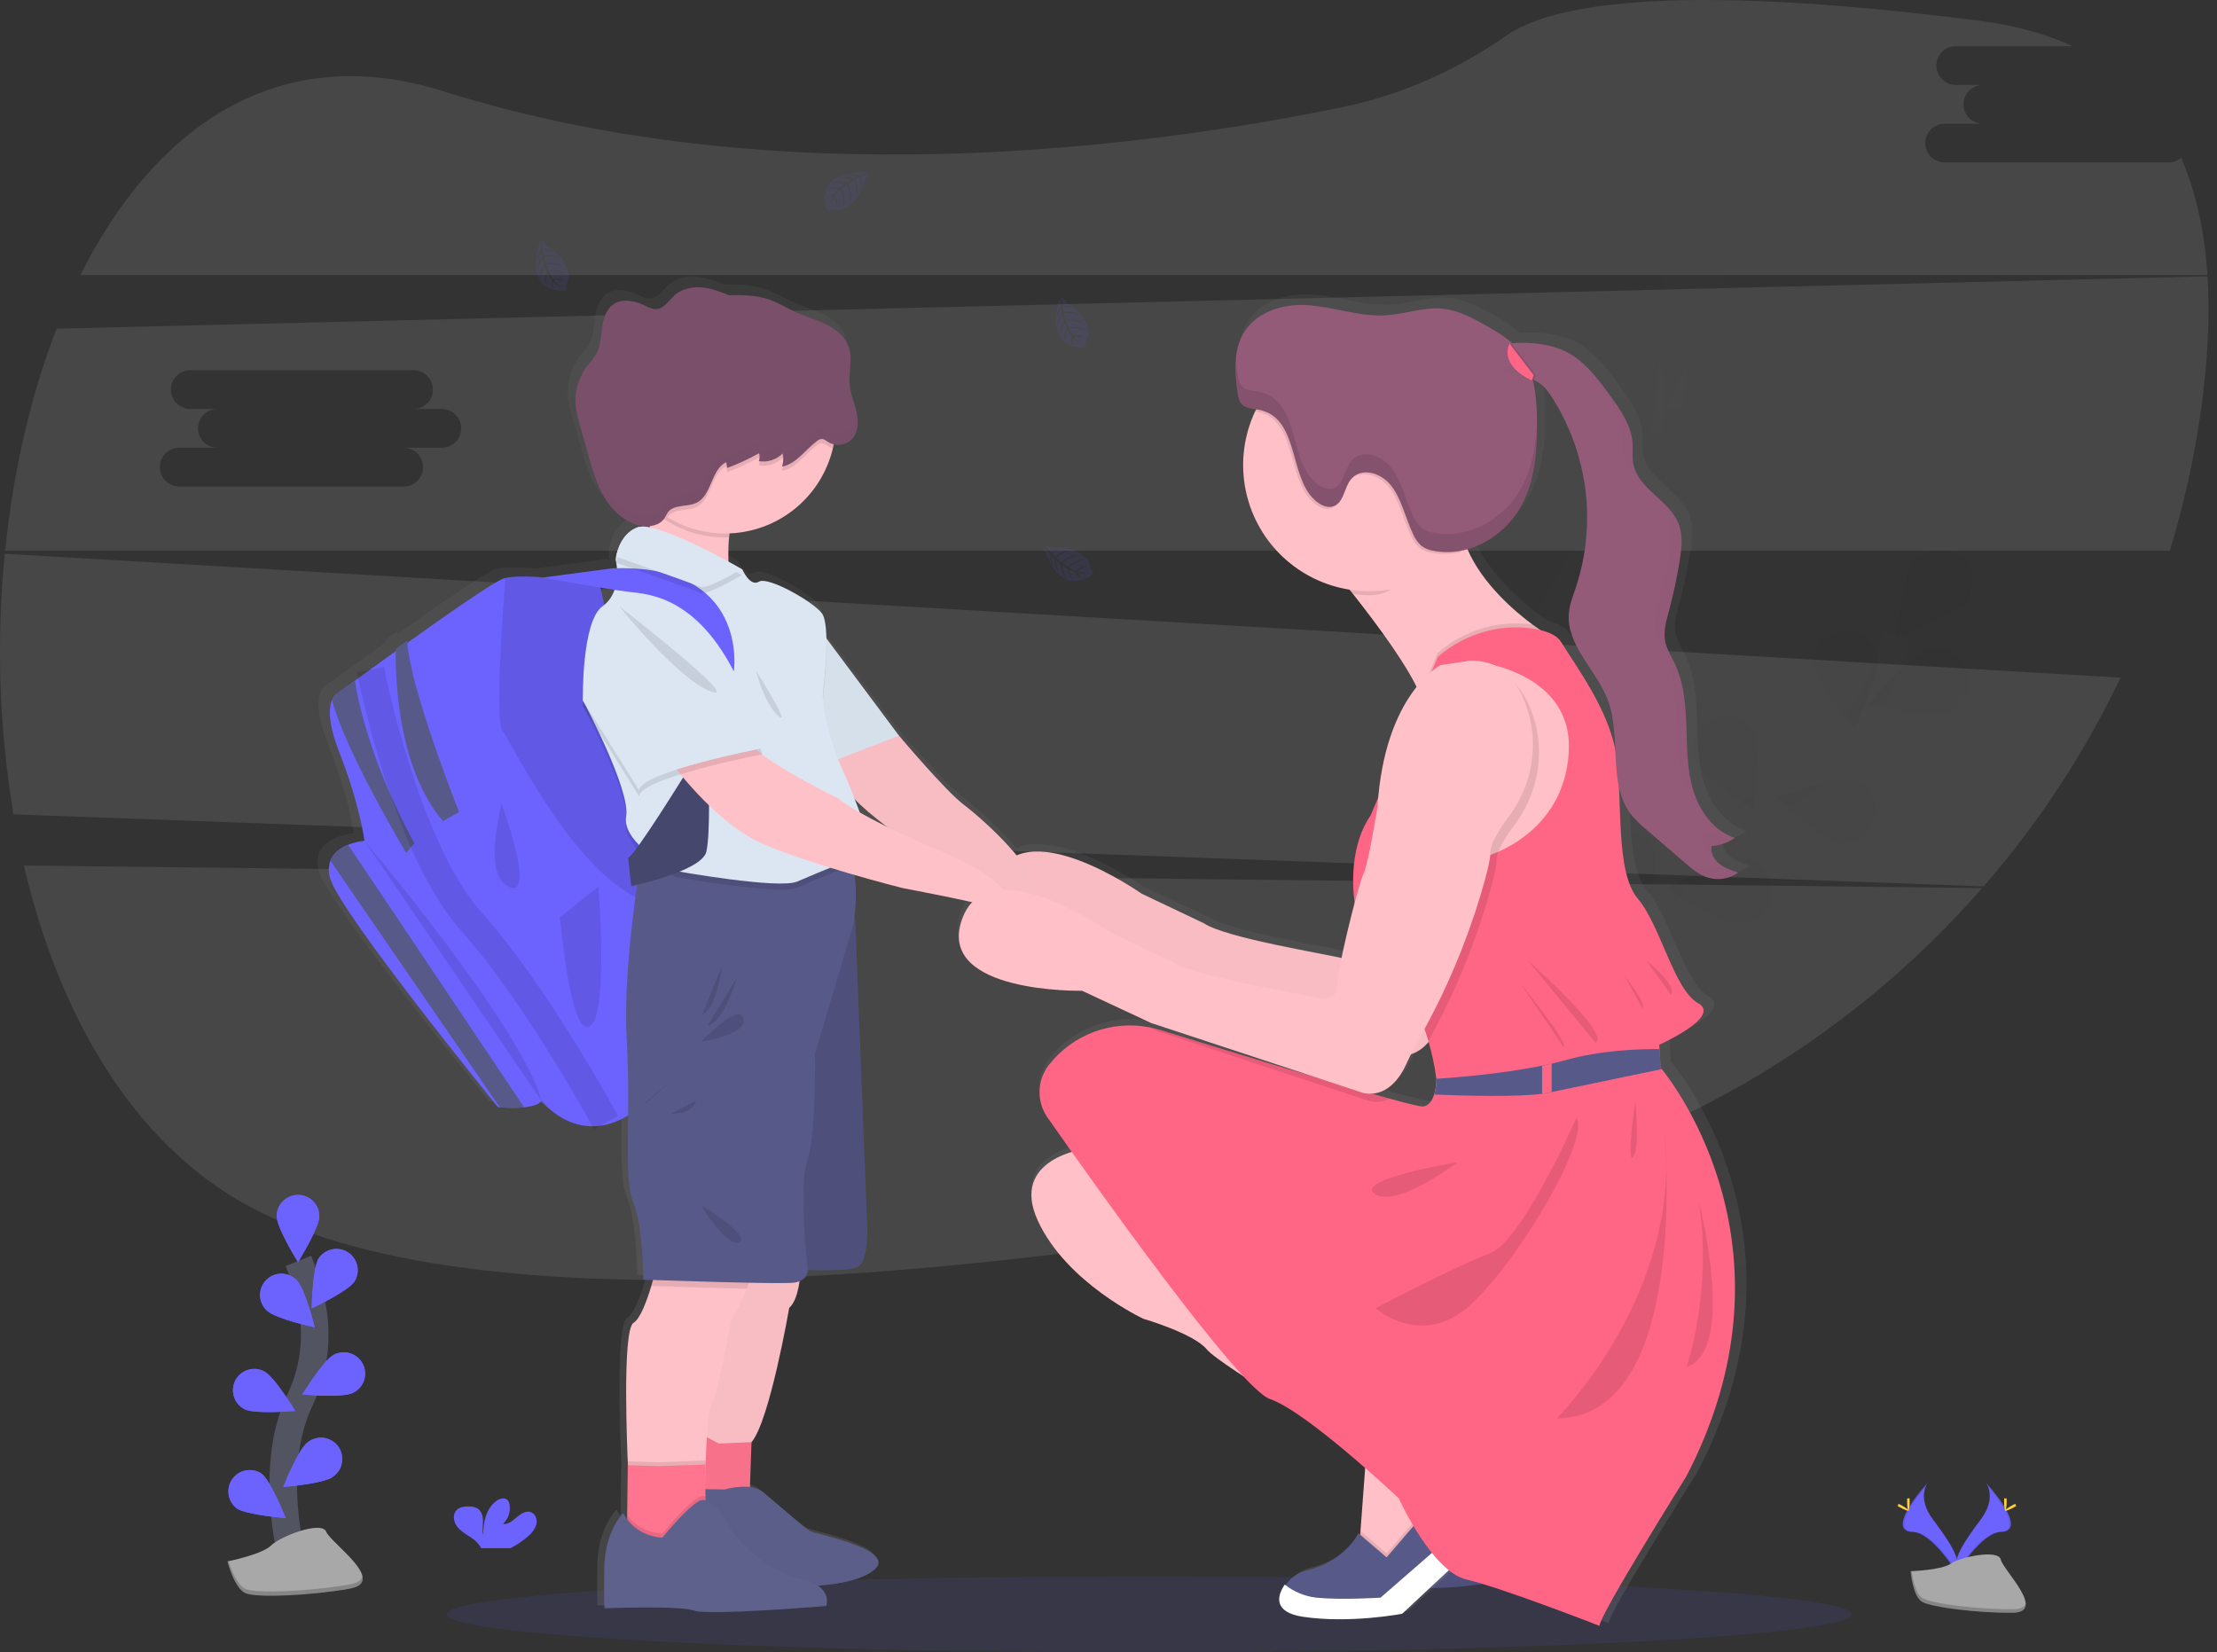 <svg width="161" height="120" viewBox="0 0 161 120" fill="none" xmlns="http://www.w3.org/2000/svg">
<rect x="0" y="0" width="161" height="120" fill="#333333" stroke="none"/>
<g clip-path="url(#clip0_140_40)">
<path opacity="0.1" d="M83.432 120C111.596 120 134.427 118.764 134.427 117.24C134.427 115.716 111.596 114.48 83.432 114.48C55.268 114.48 32.437 115.716 32.437 117.24C32.437 118.764 55.268 120 83.432 120Z" fill="#6C63FF"/>
<path d="M112.318 106.419L111.879 107.062L109.167 111.097L106.865 111.791L105.147 110.11L105.231 109.001L105.659 103.239C105.659 103.239 95.031 96.987 94.081 95.817C93.13 94.648 89.476 93.588 89.476 93.588C89.476 93.588 83.884 90.993 81.801 86.461C79.718 81.929 85.273 81.235 85.273 81.235L106.141 101.193L112.318 106.419Z" fill="#FFC1C7"/>
<path d="M114.876 108.758L108.261 114.935C108.261 114.935 104.46 115.665 101.061 115.154C98.889 114.826 99.307 113.635 99.879 112.815L99.889 112.8C100.231 112.331 100.732 112.002 101.298 111.873C104.111 111.195 105.081 109.159 105.081 109.159L107.128 110.913L110.673 106.782L113.294 108.012L114.876 108.758Z" fill="#575988"/>
<path opacity="0.1" d="M113.294 108.015L111.737 107.284L111.884 107.062L112.322 106.419L106.141 101.193L85.273 81.238C85.273 81.238 79.718 81.929 81.801 86.461C83.884 90.993 89.476 93.588 89.476 93.588C89.476 93.588 93.13 94.648 94.081 95.817C95.031 96.987 105.666 103.236 105.666 103.236L105.238 108.998L105.217 109.273L105.081 109.157C105.081 109.157 104.111 111.194 101.298 111.872C100.732 112 100.231 112.33 99.889 112.799L99.879 112.813C99.294 113.632 98.889 114.823 101.061 115.152C104.46 115.664 108.261 114.933 108.261 114.933L114.876 108.757L113.294 108.015Z" fill="black"/>
<path opacity="0.1" d="M1.732 62.859C4.27 73.706 9.643 83.083 18.132 87.631C35.779 97.077 75.573 92.205 105.271 86.607C120.279 83.789 133.901 76.001 143.944 64.499L1.732 62.859Z" fill="white"/>
<path opacity="0.1" d="M157.476 11.8H141.18C140.814 11.789 140.467 11.635 140.213 11.372C139.958 11.109 139.816 10.758 139.816 10.392C139.816 10.026 139.958 9.674 140.213 9.412C140.467 9.149 140.814 8.995 141.18 8.983H143.997C143.624 8.983 143.266 8.835 143.002 8.571C142.738 8.307 142.589 7.949 142.589 7.576C142.589 7.202 142.738 6.844 143.002 6.58C143.266 6.316 143.624 6.168 143.997 6.168H141.985C141.62 6.156 141.273 6.002 141.018 5.74C140.764 5.477 140.622 5.125 140.622 4.759C140.622 4.393 140.764 4.042 141.018 3.779C141.273 3.516 141.62 3.362 141.985 3.351H150.491C148.604 2.474 146.398 1.849 143.855 1.522C120.664 -1.456 112.384 0.513 109.463 2.545C105.859 5.045 101.839 6.884 97.542 7.77C83.233 10.722 56.473 14.273 32.219 6.633C20.164 2.832 11.206 9.252 5.834 19.977H160.305C160.103 16.86 159.499 13.983 158.391 11.463C158.136 11.681 157.811 11.801 157.476 11.8V11.8Z" fill="white"/>
<path opacity="0.1" d="M0.349 40.217C-0.277 46.526 -0.064 52.89 0.981 59.143L144.054 64.375C148.037 59.794 151.381 54.694 153.995 49.215L0.349 40.217ZM56.937 53.715H54.119C54.308 53.709 54.496 53.74 54.672 53.809C54.849 53.877 55.01 53.979 55.145 54.111C55.281 54.242 55.389 54.399 55.462 54.573C55.536 54.747 55.574 54.934 55.574 55.123C55.574 55.312 55.536 55.499 55.462 55.673C55.389 55.847 55.281 56.004 55.145 56.136C55.01 56.267 54.849 56.37 54.672 56.438C54.496 56.506 54.308 56.538 54.119 56.532H37.824C37.458 56.52 37.111 56.366 36.857 56.103C36.602 55.841 36.46 55.489 36.46 55.123C36.46 54.757 36.602 54.406 36.857 54.143C37.111 53.88 37.458 53.726 37.824 53.715H40.641C40.267 53.715 39.909 53.566 39.645 53.302C39.381 53.038 39.233 52.68 39.233 52.307C39.233 51.933 39.381 51.575 39.645 51.311C39.909 51.047 40.267 50.899 40.641 50.899H38.629C38.264 50.887 37.917 50.734 37.662 50.471C37.408 50.208 37.265 49.856 37.265 49.49C37.265 49.124 37.408 48.773 37.662 48.51C37.917 48.247 38.264 48.094 38.629 48.082H54.925C55.291 48.094 55.638 48.247 55.892 48.51C56.147 48.773 56.289 49.124 56.289 49.49C56.289 49.856 56.147 50.208 55.892 50.471C55.638 50.734 55.291 50.887 54.925 50.899H56.937C57.31 50.899 57.668 51.047 57.932 51.311C58.196 51.575 58.344 51.933 58.344 52.307C58.344 52.68 58.196 53.038 57.932 53.302C57.668 53.566 57.31 53.715 56.937 53.715V53.715Z" fill="white"/>
<path opacity="0.1" d="M160.312 20.07L4.111 23.871C2.21 28.756 0.958 34.271 0.373 40.001H157.575C158.601 36.638 159.36 33.2 159.845 29.719C160.313 26.355 160.5 23.101 160.312 20.07ZM32.084 32.517H29.267C29.456 32.511 29.644 32.543 29.82 32.611C29.997 32.679 30.157 32.782 30.293 32.913C30.429 33.045 30.537 33.202 30.61 33.376C30.684 33.55 30.722 33.737 30.722 33.926C30.722 34.114 30.684 34.301 30.61 34.475C30.537 34.649 30.429 34.807 30.293 34.938C30.157 35.069 29.997 35.172 29.82 35.24C29.644 35.308 29.456 35.34 29.267 35.334H12.971C12.606 35.322 12.259 35.169 12.004 34.906C11.75 34.643 11.608 34.291 11.608 33.926C11.608 33.56 11.75 33.208 12.004 32.945C12.259 32.682 12.606 32.529 12.971 32.517H15.789C15.415 32.517 15.057 32.369 14.793 32.105C14.529 31.841 14.381 31.483 14.381 31.109C14.381 30.736 14.529 30.378 14.793 30.114C15.057 29.85 15.415 29.701 15.789 29.701H13.777C13.411 29.69 13.064 29.536 12.81 29.273C12.555 29.01 12.413 28.659 12.413 28.293C12.413 27.927 12.555 27.575 12.81 27.313C13.064 27.05 13.411 26.896 13.777 26.884H30.073C30.439 26.896 30.785 27.05 31.04 27.313C31.294 27.575 31.437 27.927 31.437 28.293C31.437 28.659 31.294 29.01 31.04 29.273C30.785 29.536 30.439 29.69 30.073 29.701H32.084C32.458 29.701 32.816 29.85 33.08 30.114C33.344 30.378 33.492 30.736 33.492 31.109C33.492 31.483 33.344 31.841 33.08 32.105C32.816 32.369 32.458 32.517 32.084 32.517V32.517Z" fill="white"/>
<g opacity="0.1">
<path opacity="0.1" d="M116.559 72.162C116.559 72.162 120.681 62.002 128.38 58.233C131.619 56.673 134.264 54.104 135.919 50.912C136.692 49.391 137.325 47.802 137.809 46.165" stroke="#535461" stroke-width="2" stroke-miterlimit="10"/>
<path opacity="0.1" d="M142.646 43.762C141.843 44.771 137.69 46.247 137.69 46.247C137.69 46.247 138.19 41.869 138.993 40.86C139.176 40.599 139.41 40.377 139.682 40.21C139.954 40.043 140.257 39.933 140.573 39.887C140.889 39.841 141.211 39.861 141.519 39.944C141.827 40.027 142.115 40.172 142.364 40.371C142.614 40.57 142.821 40.817 142.971 41.099C143.122 41.38 143.213 41.69 143.24 42.008C143.266 42.326 143.227 42.646 143.125 42.948C143.024 43.251 142.861 43.529 142.647 43.766L142.646 43.762Z" fill="#6C63FF"/>
<path opacity="0.1" d="M141.221 51.751C139.999 52.162 135.712 51.14 135.712 51.14C135.712 51.14 138.512 47.737 139.734 47.326C140.03 47.205 140.348 47.145 140.668 47.152C140.988 47.158 141.303 47.23 141.594 47.363C141.885 47.496 142.145 47.688 142.359 47.925C142.573 48.163 142.736 48.442 142.838 48.745C142.94 49.049 142.979 49.37 142.952 49.688C142.925 50.007 142.832 50.317 142.681 50.599C142.529 50.88 142.321 51.128 142.07 51.326C141.819 51.525 141.53 51.669 141.221 51.751V51.751Z" fill="#6C63FF"/>
<path opacity="0.1" d="M133.493 61.197C132.232 60.933 129.046 57.888 129.046 57.888C129.046 57.888 133.182 56.364 134.443 56.625C135.018 56.782 135.51 57.152 135.821 57.66C136.132 58.168 136.238 58.775 136.116 59.357C135.995 59.94 135.657 60.455 135.169 60.797C134.682 61.138 134.082 61.281 133.493 61.197V61.197Z" fill="#6C63FF"/>
<path opacity="0.1" d="M126.037 67.025C124.749 66.981 121.095 64.516 121.095 64.516C121.095 64.516 124.913 62.315 126.201 62.36C126.521 62.35 126.84 62.406 127.138 62.524C127.435 62.642 127.705 62.821 127.931 63.047C128.157 63.274 128.334 63.545 128.451 63.843C128.568 64.141 128.623 64.46 128.612 64.78C128.601 65.1 128.524 65.415 128.386 65.704C128.248 65.993 128.053 66.251 127.812 66.461C127.57 66.671 127.288 66.83 126.983 66.927C126.678 67.024 126.356 67.058 126.037 67.025V67.025Z" fill="#6C63FF"/>
<path opacity="0.1" d="M131.721 48.285C131.885 49.564 134.677 52.973 134.677 52.973C134.677 52.973 136.516 48.968 136.351 47.69C136.237 47.108 135.905 46.59 135.424 46.243C134.942 45.896 134.347 45.745 133.758 45.821C133.169 45.896 132.631 46.193 132.253 46.651C131.875 47.108 131.685 47.693 131.721 48.285Z" fill="#6C63FF"/>
<path opacity="0.1" d="M123.087 55.213C123.627 56.383 127.312 58.802 127.312 58.802C127.312 58.802 127.866 54.431 127.327 53.26C127.043 52.739 126.572 52.344 126.009 52.157C125.446 51.971 124.832 52.005 124.293 52.253C123.754 52.501 123.33 52.945 123.106 53.495C122.882 54.044 122.875 54.659 123.087 55.213Z" fill="#6C63FF"/>
<path opacity="0.1" d="M115.62 63.099C115.955 64.344 119.177 67.35 119.177 67.35C119.177 67.35 120.463 63.135 120.13 61.889C119.941 61.325 119.543 60.854 119.019 60.572C118.494 60.291 117.882 60.22 117.307 60.374C116.732 60.528 116.237 60.896 115.923 61.402C115.61 61.908 115.502 62.515 115.62 63.099V63.099Z" fill="#6C63FF"/>
<path opacity="0.25" d="M142.646 43.762C141.843 44.771 137.69 46.247 137.69 46.247C137.69 46.247 138.19 41.869 138.993 40.86C139.176 40.599 139.41 40.377 139.682 40.21C139.954 40.043 140.257 39.933 140.573 39.887C140.889 39.841 141.211 39.861 141.519 39.944C141.827 40.027 142.115 40.172 142.364 40.371C142.614 40.57 142.821 40.817 142.971 41.099C143.122 41.38 143.213 41.69 143.24 42.008C143.266 42.326 143.227 42.646 143.125 42.948C143.024 43.251 142.861 43.529 142.647 43.766L142.646 43.762Z" fill="black"/>
<path opacity="0.25" d="M141.221 51.751C139.999 52.162 135.712 51.14 135.712 51.14C135.712 51.14 138.512 47.737 139.734 47.326C140.03 47.205 140.348 47.145 140.668 47.152C140.988 47.158 141.303 47.23 141.594 47.363C141.885 47.496 142.145 47.688 142.359 47.925C142.573 48.163 142.736 48.442 142.838 48.745C142.94 49.049 142.979 49.37 142.952 49.688C142.925 50.007 142.832 50.317 142.681 50.599C142.529 50.88 142.321 51.128 142.07 51.326C141.819 51.525 141.53 51.669 141.221 51.751V51.751Z" fill="black"/>
<path opacity="0.25" d="M133.493 61.197C132.232 60.933 129.046 57.888 129.046 57.888C129.046 57.888 133.182 56.364 134.443 56.625C135.018 56.782 135.51 57.152 135.821 57.66C136.132 58.168 136.238 58.775 136.116 59.357C135.995 59.94 135.657 60.455 135.169 60.797C134.682 61.138 134.082 61.281 133.493 61.197V61.197Z" fill="black"/>
<path opacity="0.25" d="M126.037 67.025C124.749 66.981 121.095 64.516 121.095 64.516C121.095 64.516 124.913 62.315 126.201 62.36C126.521 62.35 126.84 62.406 127.138 62.524C127.435 62.642 127.705 62.821 127.931 63.047C128.157 63.274 128.334 63.545 128.451 63.843C128.568 64.141 128.623 64.46 128.612 64.78C128.601 65.1 128.524 65.415 128.386 65.704C128.248 65.993 128.053 66.251 127.812 66.461C127.57 66.671 127.288 66.83 126.983 66.927C126.678 67.024 126.356 67.058 126.037 67.025V67.025Z" fill="black"/>
<path opacity="0.25" d="M131.721 48.285C131.885 49.564 134.677 52.973 134.677 52.973C134.677 52.973 136.516 48.968 136.351 47.69C136.237 47.108 135.905 46.59 135.424 46.243C134.942 45.896 134.347 45.745 133.758 45.821C133.169 45.896 132.631 46.193 132.253 46.651C131.875 47.108 131.685 47.693 131.721 48.285Z" fill="black"/>
<path opacity="0.25" d="M123.087 55.213C123.627 56.383 127.312 58.802 127.312 58.802C127.312 58.802 127.866 54.431 127.327 53.26C127.043 52.739 126.572 52.344 126.009 52.157C125.446 51.971 124.832 52.005 124.293 52.253C123.754 52.501 123.33 52.945 123.106 53.495C122.882 54.044 122.875 54.659 123.087 55.213Z" fill="black"/>
<path opacity="0.25" d="M115.62 63.099C115.955 64.344 119.177 67.35 119.177 67.35C119.177 67.35 120.463 63.135 120.13 61.889C119.941 61.325 119.543 60.854 119.019 60.572C118.494 60.291 117.882 60.22 117.307 60.374C116.732 60.528 116.237 60.896 115.923 61.402C115.61 61.908 115.502 62.515 115.62 63.099V63.099Z" fill="black"/>
</g>
<g opacity="0.1">
<path opacity="0.1" d="M109.995 55.907C109.995 55.907 110.515 44.955 116.528 38.846C119.066 36.3 120.711 32.999 121.213 29.44C121.438 27.746 121.506 26.036 121.418 24.33" stroke="#535461" stroke-width="2" stroke-miterlimit="10"/>
<path opacity="0.1" d="M125.188 20.456C124.766 21.676 121.336 24.442 121.336 24.442C121.336 24.442 120.357 20.145 120.778 18.927C121.008 18.38 121.439 17.941 121.981 17.699C122.524 17.458 123.138 17.431 123.699 17.626C124.26 17.821 124.727 18.221 125.003 18.747C125.28 19.273 125.346 19.884 125.188 20.456Z" fill="#6C63FF"/>
<path opacity="0.1" d="M126.494 28.468C125.47 29.26 121.093 29.719 121.093 29.719C121.093 29.719 122.606 25.579 123.622 24.787C124.114 24.452 124.714 24.317 125.301 24.409C125.888 24.5 126.418 24.812 126.784 25.281C127.149 25.75 127.323 26.34 127.269 26.932C127.215 27.523 126.938 28.073 126.494 28.468V28.468Z" fill="#6C63FF"/>
<path opacity="0.1" d="M122.336 39.941C121.059 40.112 117.043 38.294 117.043 38.294C117.043 38.294 120.439 35.485 121.721 35.314C122.314 35.273 122.899 35.46 123.36 35.835C123.82 36.211 124.12 36.748 124.199 37.337C124.278 37.925 124.13 38.522 123.784 39.006C123.439 39.489 122.923 39.824 122.341 39.941H122.336Z" fill="#6C63FF"/>
<path opacity="0.1" d="M117.234 47.912C116.005 48.298 111.74 47.181 111.74 47.181C111.74 47.181 114.611 43.839 115.842 43.455C116.141 43.338 116.461 43.284 116.782 43.296C117.102 43.308 117.417 43.386 117.706 43.525C117.995 43.664 118.253 43.861 118.463 44.104C118.673 44.347 118.83 44.63 118.926 44.936C119.022 45.242 119.053 45.565 119.019 45.884C118.985 46.203 118.885 46.512 118.726 46.791C118.568 47.069 118.353 47.313 118.097 47.505C117.84 47.698 117.546 47.835 117.234 47.909V47.912Z" fill="#6C63FF"/>
<path opacity="0.1" d="M116.382 28.348C116.967 29.5 120.727 31.791 120.727 31.791C120.727 31.791 121.131 27.405 120.553 26.251C120.252 25.739 119.767 25.361 119.198 25.193C118.628 25.025 118.016 25.08 117.486 25.347C116.955 25.613 116.546 26.072 116.341 26.629C116.136 27.186 116.15 27.801 116.382 28.348V28.348Z" fill="#6C63FF"/>
<path opacity="0.1" d="M110.534 37.748C111.432 38.673 115.709 39.733 115.709 39.733C115.709 39.733 114.784 35.423 113.886 34.498C113.446 34.098 112.87 33.88 112.275 33.889C111.68 33.899 111.111 34.135 110.684 34.549C110.257 34.963 110.004 35.524 109.976 36.118C109.948 36.713 110.148 37.295 110.534 37.748V37.748Z" fill="#6C63FF"/>
<path opacity="0.1" d="M106.105 47.662C106.836 48.727 110.87 50.494 110.87 50.494C110.87 50.494 110.685 46.091 109.958 45.026C109.591 44.563 109.061 44.256 108.476 44.167C107.891 44.078 107.294 44.214 106.806 44.548C106.317 44.881 105.973 45.388 105.843 45.965C105.713 46.542 105.806 47.147 106.105 47.658V47.662Z" fill="#6C63FF"/>
</g>
<path opacity="0.1" d="M63.009 12.499C63.009 12.499 59.525 12.29 59.939 14.732C59.918 14.855 59.937 14.983 59.992 15.095C60.048 15.208 60.138 15.3 60.249 15.359C60.249 15.359 60.249 15.177 60.606 15.239C60.731 15.261 60.858 15.267 60.984 15.258C61.156 15.246 61.318 15.179 61.448 15.066V15.066C61.448 15.066 62.427 14.661 62.807 13.061C62.807 13.061 63.09 12.711 63.078 12.622L62.493 12.873C62.493 12.873 62.693 13.297 62.535 13.65C62.535 13.65 62.517 12.888 62.404 12.906C62.38 12.906 62.098 13.052 62.098 13.052C62.098 13.052 62.445 13.792 62.183 14.328C62.183 14.328 62.283 13.417 61.99 13.106L61.577 13.347C61.577 13.347 61.98 14.11 61.707 14.733C61.707 14.733 61.777 13.778 61.49 13.406L61.114 13.698C61.114 13.698 61.495 14.451 61.261 14.967C61.261 14.967 61.231 13.854 61.031 13.771C60.889 13.891 60.763 14.028 60.654 14.179C60.654 14.179 60.913 14.726 60.752 15.014C60.752 15.014 60.654 14.273 60.572 14.27C60.572 14.27 60.245 14.761 60.211 15.097C60.227 14.785 60.324 14.483 60.493 14.22C60.304 14.256 60.13 14.346 59.992 14.479C59.992 14.479 60.043 14.132 60.577 14.101C60.577 14.101 60.847 13.729 60.919 13.707C60.919 13.707 60.391 13.662 60.072 13.805C60.072 13.805 60.353 13.477 61.015 13.625L61.386 13.324C61.386 13.324 60.692 13.229 60.397 13.332C60.397 13.332 60.736 13.04 61.486 13.255L61.889 13.014C61.579 12.945 61.261 12.918 60.944 12.932C60.944 12.932 61.316 12.732 62.008 12.948L62.3 12.819C62.3 12.819 61.862 12.735 61.739 12.72C61.616 12.705 61.606 12.672 61.606 12.672C61.88 12.626 62.162 12.657 62.42 12.762C62.42 12.762 63.021 12.539 63.009 12.499Z" fill="#6C63FF"/>
<path opacity="0.1" d="M53.861 24.38C53.861 24.38 52.671 27.662 55.128 27.962C55.241 28.017 55.369 28.035 55.493 28.014C55.617 27.992 55.731 27.932 55.818 27.842C55.818 27.842 55.646 27.785 55.805 27.466C55.859 27.352 55.9 27.232 55.925 27.108C55.962 26.941 55.944 26.766 55.874 26.61V26.61C55.874 26.61 55.764 25.555 54.337 24.737C54.337 24.737 54.081 24.367 53.992 24.352L54.067 24.987C54.067 24.987 54.53 24.915 54.824 25.167C54.824 25.167 54.093 24.969 54.073 25.082C54.073 25.105 54.127 25.417 54.127 25.417C54.127 25.417 54.934 25.295 55.375 25.697C55.375 25.697 54.53 25.345 54.149 25.535L54.263 26.001C54.263 26.001 55.109 25.83 55.628 26.27C55.628 26.27 54.732 25.931 54.294 26.101L54.468 26.539C54.468 26.539 55.296 26.393 55.726 26.757C55.726 26.757 54.652 26.465 54.514 26.639C54.589 26.809 54.685 26.97 54.799 27.117C54.799 27.117 55.396 27.023 55.627 27.263C55.627 27.263 54.889 27.148 54.862 27.225C54.862 27.225 55.239 27.678 55.552 27.81C55.259 27.706 54.998 27.528 54.795 27.292C54.777 27.481 54.814 27.671 54.902 27.839C54.902 27.839 54.584 27.693 54.706 27.175C54.706 27.175 54.425 26.81 54.424 26.737C54.424 26.737 54.232 27.231 54.277 27.577C54.277 27.577 54.044 27.215 54.374 26.621L54.19 26.183C54.19 26.183 53.897 26.822 53.918 27.133C53.918 27.133 53.736 26.726 54.152 26.067L54.035 25.613C53.882 25.889 53.766 26.184 53.688 26.49C53.688 26.49 53.602 26.074 54.007 25.475L53.965 25.161C53.965 25.161 53.76 25.552 53.71 25.671C53.66 25.789 53.625 25.785 53.625 25.785C53.66 25.509 53.77 25.247 53.944 25.029C53.944 25.029 53.902 24.381 53.861 24.38Z" fill="#6C63FF"/>
<path opacity="0.1" d="M76.965 21.616C76.965 21.616 75.773 24.896 78.232 25.196C78.345 25.251 78.472 25.27 78.596 25.248C78.719 25.227 78.833 25.167 78.921 25.077C78.921 25.077 78.75 25.02 78.907 24.7C78.964 24.586 79.006 24.466 79.033 24.342C79.071 24.175 79.052 24 78.981 23.845V23.845C78.981 23.845 78.871 22.791 77.444 21.971C77.444 21.971 77.19 21.601 77.101 21.586L77.174 22.222C77.174 22.222 77.638 22.149 77.931 22.401C77.931 22.401 77.2 22.203 77.181 22.317C77.181 22.339 77.235 22.652 77.235 22.652C77.235 22.652 78.042 22.529 78.482 22.933C78.482 22.933 77.638 22.579 77.255 22.77L77.37 23.235C77.37 23.235 78.216 23.064 78.736 23.504C78.736 23.504 77.84 23.165 77.402 23.336L77.576 23.775C77.576 23.775 78.404 23.629 78.834 23.993C78.834 23.993 77.76 23.7 77.622 23.873C77.697 24.043 77.793 24.204 77.906 24.351C77.906 24.351 78.504 24.257 78.735 24.497C78.735 24.497 77.995 24.382 77.97 24.458C77.97 24.458 78.347 24.911 78.66 25.042C78.367 24.938 78.105 24.759 77.902 24.523C77.882 24.715 77.919 24.907 78.008 25.077C78.008 25.077 77.69 24.931 77.811 24.412C77.811 24.412 77.532 24.048 77.53 23.974C77.53 23.974 77.337 24.466 77.384 24.814C77.384 24.814 77.15 24.45 77.482 23.858L77.296 23.42C77.296 23.42 77.004 24.058 77.026 24.371C77.026 24.371 76.845 23.963 77.26 23.304L77.143 22.849C76.99 23.126 76.874 23.421 76.796 23.727C76.796 23.727 76.709 23.313 77.114 22.712L77.071 22.399C77.071 22.399 76.867 22.791 76.818 22.908C76.77 23.025 76.734 23.023 76.734 23.023C76.767 22.747 76.878 22.485 77.052 22.268C77.052 22.268 77.004 21.616 76.965 21.616Z" fill="#6C63FF"/>
<path opacity="0.1" d="M39.214 17.505C39.214 17.505 38.022 20.787 40.481 21.085C40.594 21.141 40.721 21.16 40.845 21.138C40.969 21.117 41.083 21.057 41.17 20.967C41.17 20.967 40.999 20.91 41.157 20.591C41.212 20.477 41.255 20.357 41.282 20.233C41.319 20.065 41.301 19.89 41.23 19.734C41.23 19.734 41.12 18.68 39.693 17.86C39.693 17.86 39.439 17.492 39.35 17.477L39.423 18.111C39.423 18.111 39.886 18.04 40.18 18.291C40.18 18.291 39.449 18.093 39.43 18.206C39.43 18.23 39.484 18.541 39.484 18.541C39.484 18.541 40.291 18.42 40.731 18.822C40.731 18.822 39.886 18.468 39.505 18.66L39.619 19.126C39.619 19.126 40.465 18.955 40.984 19.395C40.984 19.395 40.09 19.056 39.651 19.226L39.825 19.664C39.825 19.664 40.654 19.518 41.084 19.882C41.084 19.882 40.008 19.59 39.872 19.762C39.947 19.933 40.042 20.094 40.155 20.241C40.155 20.241 40.753 20.146 40.983 20.388C40.983 20.388 40.245 20.272 40.218 20.35C40.218 20.35 40.597 20.801 40.91 20.934C40.616 20.831 40.354 20.652 40.151 20.416C40.132 20.607 40.169 20.799 40.258 20.97C40.258 20.97 39.939 20.823 40.06 20.306C40.06 20.306 39.78 19.94 39.78 19.867C39.78 19.867 39.587 20.361 39.633 20.708C39.633 20.708 39.4 20.345 39.73 19.752L39.546 19.313C39.546 19.313 39.253 19.953 39.274 20.265C39.274 20.265 39.093 19.858 39.508 19.199L39.392 18.743C39.239 19.019 39.123 19.314 39.046 19.62C39.046 19.62 38.958 19.206 39.363 18.606L39.321 18.293C39.321 18.293 39.116 18.685 39.068 18.803C39.019 18.921 38.983 18.917 38.983 18.917C39.017 18.64 39.126 18.379 39.3 18.161C39.3 18.161 39.259 17.506 39.214 17.505Z" fill="#6C63FF"/>
<path opacity="0.1" d="M75.814 39.767C75.814 39.767 76.734 43.129 78.915 41.959C79.039 41.94 79.153 41.881 79.242 41.793C79.331 41.704 79.389 41.589 79.409 41.465C79.409 41.465 79.236 41.517 79.181 41.164C79.161 41.039 79.126 40.917 79.077 40.8C79.011 40.642 78.895 40.51 78.748 40.423V40.423C78.748 40.423 78.051 39.626 76.409 39.778C76.409 39.778 75.988 39.623 75.906 39.663L76.333 40.139C76.333 40.139 76.669 39.813 77.054 39.847C77.054 39.847 76.339 40.109 76.393 40.21C76.403 40.23 76.63 40.452 76.63 40.452C76.63 40.452 77.215 39.888 77.811 39.962C77.811 39.962 76.918 40.161 76.715 40.537L77.077 40.853C77.077 40.853 77.671 40.224 78.347 40.284C78.347 40.284 77.421 40.524 77.16 40.916L77.558 41.177C77.558 41.177 78.143 40.577 78.711 40.629C78.711 40.629 77.669 41.015 77.653 41.23C77.813 41.326 77.984 41.403 78.162 41.458C78.162 41.458 78.6 41.037 78.919 41.097C78.919 41.097 78.249 41.427 78.273 41.506C78.273 41.506 78.842 41.653 79.172 41.582C78.872 41.667 78.556 41.672 78.254 41.596C78.348 41.763 78.489 41.899 78.659 41.987C78.659 41.987 78.314 42.05 78.115 41.557C78.115 41.557 77.676 41.422 77.631 41.36C77.631 41.36 77.758 41.873 77.997 42.13C77.997 42.13 77.596 41.97 77.524 41.294L77.122 41.044C77.122 41.044 77.254 41.733 77.448 41.978C77.448 41.978 77.065 41.75 77.024 40.973L76.666 40.669C76.702 40.984 76.778 41.294 76.893 41.59C76.893 41.59 76.583 41.297 76.568 40.577L76.352 40.346C76.352 40.346 76.41 40.784 76.44 40.908C76.469 41.033 76.44 41.054 76.44 41.054C76.308 40.809 76.246 40.532 76.263 40.253C76.263 40.253 75.848 39.743 75.814 39.767Z" fill="#6C63FF"/>
<path d="M119.216 58.733C119.535 59.102 119.887 59.44 120.267 59.745L123.115 62.172C123.623 62.603 124.139 63.049 124.782 63.252C125.162 63.372 125.565 63.402 125.96 63.342C126.354 63.281 126.729 63.131 127.057 62.903L127.008 62.886L127.057 62.854C126.576 62.699 126.083 62.539 125.687 62.227C125.524 62.105 125.386 61.952 125.283 61.776C125.18 61.6 125.112 61.406 125.084 61.204V61.204C125.084 61.183 125.084 61.164 125.084 61.144C125.086 61.089 125.091 61.033 125.101 60.979C125.714 60.926 126.304 60.719 126.815 60.375L126.766 60.357L126.815 60.327C125.298 59.84 124.247 58.416 123.77 56.909C123.294 55.402 123.292 53.796 123.241 52.219C123.19 50.642 123.073 49.02 122.392 47.594C122.136 47.059 121.807 46.55 121.683 45.971C121.648 45.799 121.632 45.624 121.634 45.449C121.645 44.886 121.808 44.32 121.959 43.771C122.294 42.543 122.561 41.298 122.76 40.041C122.838 39.595 122.882 39.143 122.89 38.689C122.904 38.247 122.833 37.806 122.681 37.389C122.012 35.65 119.684 34.83 119.329 33.004C119.287 32.758 119.27 32.509 119.276 32.26C119.276 32.122 119.276 31.986 119.276 31.85C119.276 31.715 119.276 31.558 119.265 31.424C119.164 30.139 118.368 29.023 117.601 27.981C116.677 26.727 115.701 25.422 114.281 24.754C113.179 24.233 111.705 24.06 110.391 24.177C109.801 23.668 109.155 23.229 108.464 22.869C107.46 22.31 106.417 21.76 105.305 21.638C103.894 21.483 102.5 22.023 101.084 22.114C99.161 22.238 97.272 21.529 95.348 21.383C93.424 21.237 91.209 21.885 90.35 23.822C90.148 24.292 90.026 24.792 89.987 25.303V25.303C89.978 25.401 89.972 25.497 89.968 25.595V25.605C89.954 26.001 89.965 26.397 90.002 26.791V26.836C90.002 26.915 90.016 26.994 90.025 27.073C90.025 27.096 90.025 27.118 90.032 27.142C90.032 27.215 90.049 27.288 90.057 27.361L90.066 27.43C90.078 27.522 90.091 27.614 90.103 27.706C90.125 27.896 90.165 28.083 90.224 28.264C90.26 28.369 90.312 28.468 90.379 28.557C90.588 28.823 90.902 28.902 91.227 28.951L91.483 28.988C91.456 29.041 91.429 29.093 91.404 29.147C90.824 30.37 90.524 31.707 90.527 33.061C90.527 37.66 93.931 41.473 98.38 42.166L98.647 42.499C100.288 44.554 102.346 47.298 103.326 49.273C102.194 50.678 100.87 53.169 100.492 57.347L99.933 58.654C98.759 60.343 98.456 62.778 98.759 65.044C98.428 66.269 98.051 67.809 97.789 69.082C95.844 68.651 89.202 67.584 87.632 66.547L83.027 64.378C83.027 64.378 77.033 60.191 73.808 61.588C72.576 60.074 70.716 58.488 69.915 57.888C68.541 56.858 65.123 52.832 65.123 52.832L59.768 45.724C59.754 44.901 59.666 44.198 59.441 43.895C58.809 43.05 55.466 41.174 54.798 41.579C54.13 41.984 53.571 40.702 53.571 40.702L53.52 40.674C53.394 40.601 53.038 40.4 52.542 40.133C52.516 39.54 52.531 38.946 52.586 38.354C52.596 38.255 52.609 38.156 52.624 38.062C54.399 37.998 56.105 37.356 57.481 36.233C58.857 35.111 59.83 33.569 60.249 31.843C60.273 31.751 60.289 31.656 60.308 31.562C60.547 31.618 60.797 31.611 61.033 31.543C61.27 31.474 61.484 31.346 61.657 31.171C62.125 30.668 62.145 29.894 61.996 29.228C61.847 28.561 61.558 27.922 61.484 27.241C61.392 26.313 61.72 25.341 61.419 24.463C61.166 23.715 60.499 23.171 59.789 22.816C59.078 22.461 58.3 22.253 57.574 21.93C56.881 21.623 56.236 21.211 55.517 20.968C54.584 20.654 53.581 20.642 52.593 20.665C51.973 20.415 51.342 20.177 50.678 20.103C49.947 20.019 49.143 20.161 48.586 20.648C48.148 21.037 47.791 21.661 47.196 21.681C46.904 21.692 46.64 21.547 46.38 21.423C45.642 21.069 44.708 20.869 44.041 21.338C43.506 21.712 43.31 22.401 43.218 23.043C43.126 23.684 43.11 24.358 42.8 24.933C42.608 25.287 42.318 25.575 42.076 25.896C41.466 26.712 41.178 27.726 41.268 28.741V28.77C41.233 28.624 41.199 28.488 41.174 28.345C41.174 28.453 41.174 28.56 41.189 28.668C41.252 29.169 41.362 29.664 41.515 30.146L42.12 32.266C42.427 33.342 42.742 34.434 43.326 35.391C43.554 35.768 43.83 36.115 44.146 36.422C44.645 36.945 45.282 37.315 45.984 37.487C46.23 37.543 46.484 37.558 46.735 37.533C46.735 37.563 46.728 37.593 46.722 37.623C46.668 37.613 46.613 37.602 46.561 37.594C46.324 37.545 46.078 37.551 45.844 37.613C44.689 38.024 44.338 39.274 44.236 39.765C44.212 39.891 44.205 39.967 44.205 39.967C44.205 39.967 44.224 40.04 44.246 40.164L44.236 40.207C44.212 40.331 44.205 40.408 44.205 40.408C44.205 40.408 44.224 40.481 44.246 40.609L43.945 40.616L38.908 41.274C37.758 41.195 36.663 41.176 36.077 41.316C36.027 41.327 35.978 41.341 35.931 41.359C35.2 41.611 31.85 43.923 28.845 46.05C28.845 45.991 28.845 45.934 28.836 45.879L27.981 46.487C27.981 46.544 27.981 46.604 27.981 46.664C27.767 46.81 27.555 46.965 27.351 47.113C26.431 47.77 25.596 48.364 24.975 48.819C24.218 49.362 23.748 49.706 23.748 49.706C23.748 49.706 23.471 49.797 23.287 50.225C23.05 50.773 22.968 51.876 23.823 54.045C25.346 57.906 25.68 60.517 25.68 60.517C25.266 60.56 24.861 60.658 24.474 60.809C23.946 61.02 23.395 61.376 23.165 61.979C23.018 62.399 23.014 62.857 23.155 63.28C23.86 65.78 35.524 79.975 35.524 79.975L35.67 79.988C36.269 80.04 36.87 80.04 37.468 79.988C38.014 79.931 38.524 79.801 38.758 79.526C38.758 79.526 41.344 82.846 45.142 80.584C45.116 83.596 45.04 85.805 45.518 86.917C46.262 88.645 46.262 92.579 46.262 92.579L46.969 92.604C46.931 92.75 46.889 92.896 46.844 93.043C46.518 94.12 46.037 95.423 45.528 95.734C44.671 96.26 45.078 105.306 45.113 106.087C45.113 106.118 45.113 106.134 45.113 106.134L45.063 109.789V110.081C44.957 109.938 44.861 109.788 44.778 109.631C44.778 109.631 43.401 110.946 43.376 113.724C43.351 116.502 43.401 116.595 43.401 116.595C43.401 116.595 48.956 116.38 49.998 116.763C51.041 117.146 59.758 116.43 59.758 116.43C59.758 116.43 60.081 115.591 59.151 114.946C60.634 114.839 62.251 114.556 63.198 113.869C65.281 112.365 58.995 111.192 58.556 110.954C58.118 110.715 55.945 108.799 55.048 108.081C54.776 107.883 54.456 107.764 54.121 107.736L54.233 104.46C55.571 102.953 57.02 94.642 57.02 94.642C57.493 94.247 57.7 93.287 57.784 92.701C57.958 92.643 58.109 92.534 58.218 92.388C58.327 92.242 58.388 92.066 58.394 91.883V91.883C59.925 91.934 61.85 91.923 62.22 91.556C62.851 90.93 62.777 88.797 62.777 88.797L61.885 66.22L61.827 66.133C61.974 65.1 61.977 64.051 61.835 63.017C63.838 63.588 65.397 63.977 65.397 63.977C65.397 63.977 68.411 64.533 70.526 65C70.18 65.368 69.919 65.807 69.76 66.287C67.86 71.696 78.638 71.472 78.638 71.472L83.727 73.826L95.706 77.741C91.857 76.605 87.46 75.269 84.467 74.352C84.172 74.262 83.873 74.189 83.569 74.134C80.824 73.637 77.972 74.637 76.223 76.843C76.203 76.871 76.184 76.896 76.162 76.922C75.743 77.467 75.51 78.131 75.496 78.818C75.483 79.505 75.689 80.178 76.086 80.739C76.543 81.387 77.156 82.248 77.874 83.249C76.355 83.708 73.842 84.987 75.37 88.277C77.487 92.837 83.169 95.44 83.169 95.44C83.169 95.44 86.883 96.507 87.847 97.684C88.117 98.014 89.163 98.747 90.529 99.63C91.407 100.558 92.094 101.165 92.502 101.299C94.13 101.836 97.301 104.41 99.532 106.341L99.197 110.955L99.175 111.233L99.038 111.116C99.038 111.116 98.051 113.163 95.192 113.848C94.618 113.977 94.11 114.308 93.76 114.781L93.75 114.794L93.665 114.917L93.601 114.869C93.016 115.692 92.744 116.891 94.952 117.221C98.406 117.736 102.261 117 102.261 117L105.706 113.816C106.088 114.138 106.538 114.371 107.021 114.499C109.596 115.084 116.826 117.882 116.826 117.882C116.826 117.097 123.216 106.998 123.216 106.998C131.841 90.671 122.462 78.47 121.425 77.2L121.333 77.089L121.253 75.732L121.235 75.421C121.235 75.421 125.89 73.362 124.106 72.383C122.323 71.404 121.329 66.695 119.649 64.734C118.333 63.205 118.409 59.656 118.271 56.631C118.421 57.378 118.745 58.079 119.216 58.678C119.227 58.691 119.238 58.701 119.249 58.714L119.124 58.606C119.155 58.653 119.184 58.694 119.216 58.733ZM61.862 57.479C62.461 58.124 63.508 58.948 64.201 59.471C63.37 59.067 62.724 58.724 62.226 58.448C62.109 58.124 61.986 57.799 61.862 57.479V57.479ZM44.13 42.18C43.987 42.609 43.726 42.99 43.377 43.278L43.085 42.017C43.468 42.078 43.825 42.135 44.13 42.18ZM102.559 76.843C102.675 76.595 102.795 76.351 102.916 76.112C103.429 75.945 103.881 75.631 104.216 75.209C104.471 76.093 104.659 76.995 104.78 77.907C104.78 77.95 104.78 77.973 104.78 77.973C104.774 78.341 104.718 78.707 104.615 79.059C104.48 79.486 104.235 79.888 103.789 79.937C103.603 79.956 102.69 79.735 101.323 79.362C100.927 79.254 100.491 79.133 100.026 79.001C100.756 78.953 101.77 78.542 102.559 76.843ZM113.999 45.997C113.725 45.559 113.155 45.278 112.458 45.113C112.331 45.028 112.133 44.894 111.882 44.711C110.654 43.812 108.202 41.787 107.078 39.201C107.392 39.114 107.698 39.002 107.993 38.866C108.453 38.656 108.886 38.393 109.286 38.084C109.42 37.979 109.552 37.869 109.677 37.755C110 37.464 110.293 37.144 110.555 36.797C110.658 36.651 110.759 36.512 110.847 36.359C110.99 36.134 111.12 35.901 111.236 35.66C111.502 35.099 111.707 34.511 111.848 33.906C111.905 33.663 111.955 33.416 111.995 33.168C112.034 32.919 112.072 32.669 112.1 32.418C112.191 31.53 112.225 30.638 112.204 29.747C112.204 29.704 112.204 29.66 112.204 29.618C112.204 29.602 112.204 29.586 112.204 29.571C112.199 28.668 112.101 27.767 111.911 26.883C111.977 26.908 112.043 26.933 112.106 26.962C112.211 27.014 112.312 27.075 112.407 27.145C112.383 27.111 112.357 27.077 112.332 27.044C112.756 27.319 113.072 27.747 113.356 28.174C114.655 30.199 115.485 32.489 115.784 34.877C116.084 37.265 115.845 39.689 115.087 41.973C114.873 42.6 114.617 43.224 114.56 43.883C114.354 46.238 116.607 48.035 117.445 50.248C117.864 51.358 117.93 52.587 117.985 53.804C117.354 50.724 115.046 47.692 114.003 46.003L113.999 45.997Z" fill="url(#paint0_linear_140_40)"/>
<path d="M58.118 92.567C58.118 92.567 58.008 94.395 57.314 94.98C57.314 94.98 55.889 103.239 54.573 104.738L54.353 105.578L48.871 104.957L49.968 97.648L50.991 90.923L58.118 92.567Z" fill="#FFC1C8"/>
<path opacity="0.03" d="M58.118 92.567C58.118 92.567 58.008 94.395 57.314 94.98C57.314 94.98 55.889 103.239 54.573 104.738L54.353 105.578L48.871 104.957L49.968 97.648L50.991 90.923L58.118 92.567Z" fill="black"/>
<path d="M52.21 104.84L54.573 104.736L54.447 108.455L52.639 109.667L49.382 108.954L50.57 103.983L52.21 104.84Z" fill="#FF748F"/>
<path opacity="0.03" d="M52.21 104.84L54.573 104.736L54.447 108.455L52.639 109.667L49.382 108.954L50.57 103.983L52.21 104.84Z" fill="black"/>
<path d="M52.639 108.17C52.639 108.17 54.494 107.624 55.374 108.337C56.254 109.05 58.394 110.952 58.822 111.191C59.251 111.429 65.427 112.594 63.388 114.091C61.349 115.588 56.112 115.161 56.112 115.161C56.112 115.161 52.687 114.161 52.592 114.114C52.497 114.068 50.399 113.044 50.333 112.973C50.267 112.901 50.927 108.148 50.927 108.148L52.639 108.17Z" fill="#5D618C"/>
<path opacity="0.03" d="M52.639 108.17C52.639 108.17 54.494 107.624 55.374 108.337C56.254 109.05 58.394 110.952 58.822 111.191C59.251 111.429 65.427 112.594 63.388 114.091C61.349 115.588 56.112 115.161 56.112 115.161C56.112 115.161 52.687 114.161 52.592 114.114C52.497 114.068 50.399 113.044 50.333 112.973C50.267 112.901 50.927 108.148 50.927 108.148L52.639 108.17Z" fill="black"/>
<path d="M47.263 58.761L47.153 65.556L46.905 80.051L46.759 80.178C42.41 83.942 39.34 79.959 39.34 79.959C39.109 80.232 38.609 80.362 38.071 80.418C37.482 80.47 36.89 80.47 36.302 80.418L36.156 80.404C36.156 80.404 24.677 66.287 23.982 63.802C23.845 63.381 23.848 62.928 23.993 62.509C24.219 61.916 24.762 61.562 25.28 61.353C25.661 61.203 26.061 61.104 26.468 61.061C26.468 61.061 26.139 58.466 24.64 54.628C23.798 52.472 23.88 51.377 24.112 50.827C24.294 50.402 24.567 50.311 24.567 50.311C24.567 50.311 25.029 49.971 25.773 49.434C26.392 48.982 27.206 48.392 28.112 47.738L28.953 47.136C32.053 44.911 35.79 42.291 36.555 42.019C36.602 42.002 36.651 41.988 36.701 41.977C38.27 41.598 43.534 42.385 43.534 42.385L47.263 58.761Z" fill="#6C63FF"/>
<path opacity="0.1" d="M47.263 58.761L47.154 65.556C41.954 64.022 37.119 53.861 36.482 53.06C35.936 52.364 36.496 44.614 36.703 41.98C38.271 41.601 43.535 42.388 43.535 42.388L47.263 58.761Z" fill="black"/>
<path d="M106.945 45.528C106.945 45.528 102.889 47.611 102.377 55.798C102.377 55.798 101.719 59.964 101.354 60.695C100.988 61.426 99.234 68.334 99.453 69.174C99.453 69.174 99.088 70.015 97.735 69.649C96.383 69.284 89.074 68.151 87.429 67.054L82.897 64.898C82.897 64.898 74.053 58.648 72.189 64.021C70.325 69.393 80.924 69.177 80.924 69.177L85.93 71.516L101.098 76.52C101.098 76.52 103.108 77.434 104.46 74.51C105.325 72.668 106.353 70.907 107.53 69.247C107.53 69.247 110.6 60.622 110.563 59.16C110.527 57.698 113.853 54.226 113.853 54.226C113.853 54.226 114.511 45.016 109.102 45.199L106.945 45.528Z" fill="#FFC1C7"/>
<path opacity="0.03" d="M106.945 45.528C106.945 45.528 102.889 47.611 102.377 55.798C102.377 55.798 101.719 59.964 101.354 60.695C100.988 61.426 99.234 68.334 99.453 69.174C99.453 69.174 99.088 70.015 97.735 69.649C96.383 69.284 89.074 68.151 87.429 67.054L82.897 64.898C82.897 64.898 74.053 58.648 72.189 64.021C70.325 69.393 80.924 69.177 80.924 69.177L85.93 71.516L101.098 76.52C101.098 76.52 103.108 77.434 104.46 74.51C105.325 72.668 106.353 70.907 107.53 69.247C107.53 69.247 110.6 60.622 110.563 59.16C110.527 57.698 113.853 54.226 113.853 54.226C113.853 54.226 114.511 45.016 109.102 45.199L106.945 45.528Z" fill="black"/>
<path d="M64.038 52.639C64.258 52.894 65.281 53.422 65.281 53.422C65.281 53.422 68.643 57.423 69.996 58.447C71.348 59.47 75.77 63.381 74.876 64.862C73.981 66.342 72.975 66.012 72.975 66.012L65.062 60.53C65.062 60.53 62.284 58.539 61.718 57.589C61.153 56.638 60.457 54.649 60.457 54.649L64.038 52.639Z" fill="#FFC1C8"/>
<path opacity="0.03" d="M64.038 52.639C64.258 52.894 65.281 53.422 65.281 53.422C65.281 53.422 68.643 57.423 69.996 58.447C71.348 59.47 75.77 63.381 74.876 64.862C73.981 66.342 72.975 66.012 72.975 66.012L65.062 60.53C65.062 60.53 62.284 58.539 61.718 57.589C61.153 56.638 60.457 54.649 60.457 54.649L64.038 52.639Z" fill="black"/>
<path d="M59.599 45.804L65.281 53.424L60.164 55.416L58.045 49.038L59.599 45.804Z" fill="#DCE6F2"/>
<path opacity="0.03" d="M59.599 45.804L65.281 53.424L60.164 55.416L58.045 49.038L59.599 45.804Z" fill="black"/>
<path d="M61.078 65.23L62.102 66.728L62.979 89.168C62.979 89.168 63.052 91.288 62.43 91.909C61.809 92.531 56.729 92.129 56.729 92.129C56.729 92.129 56.912 69.25 56.985 68.812C57.058 68.373 61.078 65.23 61.078 65.23Z" fill="#575988"/>
<path opacity="0.1" d="M61.078 65.23L62.102 66.728L62.979 89.168C62.979 89.168 63.052 91.288 62.43 91.909C61.809 92.531 56.729 92.129 56.729 92.129C56.729 92.129 56.912 69.25 56.985 68.812C57.058 68.373 61.078 65.23 61.078 65.23Z" fill="black"/>
<path d="M54.235 93.597C53.902 94.415 53.511 95.208 53.065 95.971C53.065 95.971 52.115 101.393 51.71 101.893C51.418 102.258 51.283 104.986 51.235 106.409C51.218 106.923 51.21 107.267 51.21 107.267L45.623 109.93L45.598 106.41C45.598 106.41 45.598 106.394 45.598 106.363C45.563 105.587 45.16 96.597 46.006 96.073C46.503 95.765 46.977 94.465 47.297 93.399C47.541 92.576 47.694 91.888 47.694 91.888C47.694 91.888 53.902 91.484 54.419 92.149C54.609 92.386 54.478 92.962 54.235 93.597Z" fill="#FFC1C8"/>
<path opacity="0.1" d="M54.235 93.597C51.718 93.544 48.563 93.437 47.288 93.392C47.532 92.569 47.686 91.88 47.686 91.88C47.686 91.88 53.893 91.477 54.41 92.142C54.609 92.386 54.478 92.962 54.235 93.597Z" fill="black"/>
<path d="M46.898 60.333C46.898 60.333 45.18 69.469 45.509 75.354C45.838 81.238 45.253 85.584 45.984 87.305C46.715 89.025 46.715 92.933 46.715 92.933C46.715 92.933 56.656 93.298 57.679 93.152C58.703 93.006 58.666 92.239 58.666 92.239C58.666 92.239 57.972 86.169 58.629 84.268C59.287 82.368 59.178 76.557 59.178 76.557L61.955 67.201C61.955 67.201 62.796 62.998 61.042 61.28C59.287 59.562 46.898 60.333 46.898 60.333Z" fill="#575988"/>
<path d="M105.885 108.612L105.447 109.255L102.735 113.29L100.433 113.984L98.715 112.303L98.798 111.194L99.227 105.432C99.227 105.432 88.599 99.18 87.648 98.01C86.698 96.841 83.043 95.781 83.043 95.781C83.043 95.781 77.451 93.186 75.368 88.654C73.285 84.122 78.84 83.428 78.84 83.428L99.709 103.386L105.885 108.612Z" fill="#FFC1C7"/>
<path opacity="0.1" d="M105.454 109.254L102.742 113.288L100.44 113.983L98.722 112.302L98.805 111.192L100.696 112.813L104.241 108.683L105.454 109.254Z" fill="black"/>
<path d="M108.444 110.951L101.829 117.127C101.829 117.127 98.028 117.858 94.629 117.347C92.456 117.019 92.874 115.828 93.446 115.008L93.456 114.993C93.799 114.524 94.299 114.195 94.866 114.066C97.678 113.388 98.649 111.351 98.649 111.351L100.696 113.106L104.241 108.974L106.862 110.205L108.444 110.951Z" fill="#575988"/>
<path d="M108.443 111.021L101.828 117.2C101.828 117.2 98.028 117.931 94.629 117.42C92.456 117.092 92.728 115.901 93.3 115.081C93.957 115.602 94.746 115.93 95.579 116.03C97.443 116.212 100.257 116.03 100.257 116.03L106.862 110.28L108.443 111.021Z" fill="white"/>
<path d="M53.83 36.99C53.292 37.259 53.045 38.09 52.946 39.037C52.777 40.654 53.049 42.601 53.049 42.601C53.049 42.601 45.74 40.603 46.52 40.212C46.969 39.989 47.208 38.36 47.329 37.02C47.42 36.029 47.446 35.194 47.446 35.194C47.446 35.194 55.292 36.26 53.83 36.99Z" fill="#FFC1C8"/>
<path d="M112.014 45.86C112.014 45.86 103.144 54.241 103.437 51.805C103.478 51.466 103.361 50.997 103.13 50.443C102.31 48.466 100.042 45.398 98.269 43.154C96.968 41.508 95.93 40.304 95.93 40.304C95.93 40.304 106.945 31.046 106.068 36.309C105.885 37.509 106.052 38.736 106.549 39.844C107.647 42.429 110.08 44.462 111.294 45.36C111.733 45.683 112.014 45.86 112.014 45.86Z" fill="#FFC1C7"/>
<path opacity="0.1" d="M104.85 37.916C104.691 38.113 104.1 38.806 103.925 38.989C102.258 40.724 102.036 43.228 99.441 43.228C99.05 43.229 98.659 43.204 98.272 43.154C96.971 41.508 95.933 40.304 95.933 40.304C95.933 40.304 106.945 31.046 106.068 36.309C105.86 37.558 104.387 36.822 104.85 37.916Z" fill="black"/>
<path d="M108.602 33.774C108.602 35.586 108.065 37.358 107.058 38.865C106.051 40.372 104.621 41.546 102.947 42.24C101.272 42.933 99.43 43.115 97.653 42.761C95.876 42.408 94.243 41.535 92.962 40.254C91.68 38.973 90.808 37.34 90.454 35.563C90.101 33.785 90.282 31.943 90.976 30.269C91.669 28.595 92.844 27.164 94.351 26.157C95.858 25.151 97.629 24.614 99.441 24.614C100.645 24.609 101.839 24.843 102.952 25.302C104.066 25.761 105.077 26.435 105.929 27.287C106.78 28.138 107.455 29.15 107.914 30.263C108.372 31.377 108.606 32.57 108.602 33.774V33.774Z" fill="#FFC1C7"/>
<path opacity="0.1" d="M112.014 45.86C112.014 45.86 103.144 54.241 103.437 51.805C103.478 51.466 103.361 50.997 103.13 50.443L104.412 47.42C105.983 46.044 107.997 45.281 110.085 45.271C110.465 45.27 110.845 45.296 111.221 45.348L111.294 45.36C111.733 45.683 112.014 45.86 112.014 45.86Z" fill="black"/>
<path d="M122.441 107.26C122.441 107.26 116.155 117.297 116.155 118.078C116.155 118.078 109.04 115.3 106.507 114.715C103.973 114.13 101.584 108.819 101.584 108.819C101.584 108.819 94.86 102.484 92.228 101.606C89.996 100.862 79.269 85.73 76.073 81.165C75.682 80.606 75.478 79.937 75.492 79.255C75.505 78.573 75.736 77.914 76.149 77.371L76.209 77.293C77.055 76.23 78.174 75.416 79.448 74.942C80.722 74.467 82.101 74.349 83.436 74.601C83.733 74.655 84.026 74.728 84.314 74.817C88.916 76.24 96.886 78.684 100.906 79.787C102.251 80.157 103.15 80.372 103.333 80.359C103.771 80.314 104.013 79.921 104.146 79.489C104.247 79.138 104.302 78.776 104.308 78.41C104.308 78.41 104.308 78.387 104.308 78.345C104.185 77.415 103.991 76.496 103.729 75.596C103.26 73.988 102.447 72.101 101.098 71.199C99.978 70.452 99.088 68.804 98.621 66.889C97.994 64.303 98.139 61.226 99.538 59.211L100.89 56.021L103.152 50.685L104.412 47.712C105.983 46.336 107.997 45.573 110.085 45.563C110.465 45.563 110.845 45.589 111.221 45.641C112.191 45.775 113.028 46.066 113.378 46.639C114.449 48.393 116.886 51.609 117.373 54.826C117.86 58.042 117.277 63.305 118.933 65.255C120.589 67.205 121.564 71.882 123.319 72.857C125.073 73.832 120.493 75.877 120.493 75.877L120.51 76.185L120.589 77.535C120.589 77.535 120.621 77.571 120.68 77.644C121.7 78.907 130.92 91.034 122.441 107.26Z" fill="#FF6584"/>
<path d="M120.687 77.644C118.766 78.046 114.565 78.922 112.691 79.307L112.362 79.374C112.252 79.396 112.129 79.416 111.996 79.435C110.113 79.694 106.029 79.567 104.159 79.491C104.26 79.14 104.315 78.777 104.321 78.412C104.321 78.412 104.321 78.388 104.321 78.346C105.744 78.254 109.115 77.985 112.003 77.391C112.239 77.343 112.471 77.292 112.698 77.245C113.025 77.169 113.344 77.089 113.648 77.004C116.239 76.273 118.974 76.177 120.519 76.191L120.598 77.541C120.598 77.541 120.621 77.571 120.687 77.644Z" fill="#575988"/>
<path d="M112.683 77.239V79.307L112.354 79.374C112.245 79.396 112.122 79.416 111.989 79.435V77.397C112.224 77.343 112.457 77.292 112.683 77.239Z" fill="#FF6584"/>
<path opacity="0.1" d="M114.474 81.198C114.474 81.198 110.563 90.152 108.188 91.03C105.812 91.907 99.892 95.013 99.892 95.013C99.892 95.013 103.291 98.01 106.836 94.721C110.381 91.432 115.497 82.66 114.474 81.198Z" fill="black"/>
<path opacity="0.1" d="M118.75 79.995C118.75 79.995 119.115 83.394 118.604 84.015C118.092 84.637 118.75 79.995 118.75 79.995Z" fill="black"/>
<path opacity="0.1" d="M120.87 82.222C120.87 82.222 122.843 102.908 113.049 103.017C113.049 103.02 122.222 93.917 120.87 82.222Z" fill="black"/>
<path opacity="0.1" d="M123.355 87.192C123.355 87.192 126.169 98.047 122.478 99.289C122.478 99.292 124.415 93.664 123.355 87.192Z" fill="black"/>
<path opacity="0.1" d="M105.849 84.414C105.666 84.414 98.247 85.694 99.855 86.717C101.463 87.74 105.849 84.414 105.849 84.414Z" fill="black"/>
<path opacity="0.1" d="M110.965 69.762C110.965 69.762 117.032 75.134 115.863 75.719Z" fill="black"/>
<path opacity="0.1" d="M110.454 71.48C110.454 71.48 113.962 75.792 113.56 76.048Z" fill="black"/>
<path opacity="0.1" d="M117.946 70.819C117.946 70.819 119.554 72.829 119.298 73.267Z" fill="black"/>
<path opacity="0.1" d="M119.554 69.762C119.554 69.762 121.857 71.55 121.345 72.247Z" fill="black"/>
<path d="M106.763 47.98C106.763 47.98 114.255 48.564 113.926 54.595C113.597 60.625 108.005 62.16 108.005 62.16L100.732 60.077C100.732 60.077 103.985 48.382 106.763 47.98Z" fill="#FFC1C7"/>
<path opacity="0.1" d="M84.319 74.817C88.921 76.24 96.892 78.684 100.912 79.787C100.648 79.922 100.36 80 100.064 80.016C99.769 80.032 99.474 79.987 99.197 79.882L84.03 74.879L83.436 74.601C83.735 74.655 84.029 74.727 84.319 74.817Z" fill="black"/>
<path opacity="0.1" d="M109.986 59.912C109.274 60.862 108.647 61.885 108.67 62.525C108.682 62.986 108.378 64.16 107.971 65.55C106.925 69.042 105.503 72.41 103.732 75.596C103.263 73.988 102.45 72.101 101.1 71.199C99.981 70.452 99.09 68.804 98.624 66.889C98.979 65.503 99.317 64.338 99.456 64.06C99.821 63.33 100.479 59.163 100.479 59.163C100.541 58.107 100.679 57.057 100.893 56.022C101.424 53.488 102.326 51.782 103.154 50.685C104.154 49.352 105.055 48.893 105.055 48.893L107.211 48.564C109.696 48.481 110.895 50.371 111.473 52.443C112.18 55.017 111.588 57.771 109.986 59.912Z" fill="black"/>
<path d="M104.606 48.306C104.606 48.306 100.549 50.389 100.038 58.575C100.038 58.575 99.38 62.742 99.014 63.473C98.649 64.204 96.895 71.111 97.114 71.952C97.114 71.952 96.749 72.792 95.396 72.427C94.044 72.061 86.734 70.928 85.09 69.832L80.558 67.676C80.558 67.676 71.713 61.426 69.85 66.799C67.986 72.171 78.584 71.955 78.584 71.955L83.591 74.294L98.759 79.298C98.759 79.298 100.769 80.212 102.121 77.288C102.459 76.557 102.82 75.862 103.172 75.231C104.996 71.981 106.458 68.54 107.53 64.971C107.944 63.581 108.24 62.407 108.229 61.947C108.213 61.306 108.841 60.281 109.544 59.333C111.153 57.192 111.737 54.438 111.021 51.862C110.444 49.791 109.239 47.901 106.76 47.985L104.606 48.306Z" fill="#FFC1C7"/>
<path opacity="0.1" d="M53.83 36.99C53.292 37.26 53.045 38.09 52.946 39.037C52.851 39.037 52.756 39.037 52.661 39.037C50.695 39.041 48.797 38.321 47.329 37.014C47.42 36.023 47.446 35.188 47.446 35.188C47.446 35.188 55.292 36.26 53.83 36.99Z" fill="black"/>
<path d="M60.701 30.704C60.701 32.294 60.229 33.849 59.346 35.171C58.462 36.493 57.207 37.524 55.737 38.133C54.268 38.741 52.652 38.9 51.092 38.59C49.532 38.28 48.1 37.514 46.975 36.39C45.851 35.265 45.085 33.833 44.775 32.273C44.464 30.713 44.624 29.096 45.232 27.627C45.841 26.158 46.871 24.902 48.194 24.019C49.516 23.135 51.07 22.664 52.661 22.664C54.792 22.668 56.834 23.517 58.341 25.024C59.848 26.531 60.696 28.573 60.701 30.704V30.704Z" fill="#FFC1C8"/>
<path opacity="0.1" d="M63.417 62.194C63.417 62.194 59.214 63.875 57.899 64.46C56.583 65.044 49.054 63.692 49.054 63.692C49.054 63.692 45.144 61.718 45.472 59.745C45.801 57.771 42.329 51.305 42.329 51.305C42.329 51.305 42.22 45.567 43.755 44.471C45.29 43.375 44.705 41.072 44.705 41.072C44.705 41.072 44.712 40.996 44.736 40.872C44.831 40.383 45.174 39.141 46.313 38.733C46.544 38.671 46.786 38.664 47.019 38.714C48.111 38.879 49.905 39.692 51.389 40.442C52.617 41.063 53.633 41.641 53.865 41.775L53.915 41.803C53.915 41.803 54.463 43.082 55.121 42.68C55.779 42.278 59.068 44.142 59.689 44.983C60.311 45.823 59.872 49.77 59.763 50.757C59.653 51.744 60.384 54.668 61.188 56.346C61.992 58.024 63.417 62.194 63.417 62.194Z" fill="black"/>
<path d="M63.417 61.755C63.417 61.755 59.214 63.436 57.899 64.021C56.583 64.606 49.054 63.253 49.054 63.253C49.054 63.253 45.144 61.28 45.472 59.306C45.801 57.333 42.329 50.867 42.329 50.867C42.329 50.867 42.22 45.129 43.755 44.032C45.29 42.936 44.705 40.633 44.705 40.633C44.705 40.633 44.712 40.557 44.736 40.433C44.831 39.945 45.174 38.702 46.313 38.294C46.544 38.232 46.786 38.226 47.019 38.275C48.111 38.441 49.905 39.253 51.389 40.003C52.617 40.625 53.633 41.202 53.865 41.337L53.915 41.364C53.915 41.364 54.463 42.644 55.121 42.242C55.779 41.84 59.068 43.703 59.689 44.544C60.311 45.385 59.872 49.332 59.763 50.319C59.653 51.305 60.384 54.229 61.188 55.907C61.992 57.586 63.417 61.755 63.417 61.755Z" fill="#DCE6F2"/>
<path d="M49.81 56.141C49.81 56.141 46.203 61.989 45.618 62.306L45.838 64.353C45.838 64.353 50.979 63.28 51.296 61.843C51.614 60.406 51.443 56.068 51.443 56.068L49.81 56.141Z" fill="#575988"/>
<path opacity="0.2" d="M49.81 56.141C49.81 56.141 46.203 61.989 45.618 62.306L45.838 64.353C45.838 64.353 50.979 63.28 51.296 61.843C51.614 60.406 51.443 56.068 51.443 56.068L49.81 56.141Z" fill="black"/>
<path opacity="0.1" d="M54.884 48.691C54.884 48.691 55.523 51.159 56.529 52C57.534 52.84 54.884 48.691 54.884 48.691Z" fill="black"/>
<path d="M48.615 55.197C48.708 55.362 51.795 59.565 55.048 61.118C58.301 62.67 65.556 64.499 65.556 64.499C65.556 64.499 71.44 65.595 72.444 66.015C73.449 66.434 74.729 64.553 68.424 61.868C62.119 59.182 60.895 57.993 60.895 57.993C60.895 57.993 55.413 55.323 54.536 54.007C53.659 52.691 48.615 55.197 48.615 55.197Z" fill="#FFC1C8"/>
<path opacity="0.1" d="M50.918 75.643C51.028 75.57 53.659 72.756 53.988 73.962C54.317 75.168 50.918 75.643 50.918 75.643Z" fill="black"/>
<path opacity="0.1" d="M52.453 70.088C52.416 70.198 52.051 73.304 50.991 73.669Z" fill="black"/>
<path opacity="0.1" d="M53.549 70.931C53.549 70.931 52.599 74.257 51.393 74.474Z" fill="black"/>
<path opacity="0.1" d="M48.725 80.906C48.725 80.906 50.333 80.942 50.553 79.919Z" fill="black"/>
<path opacity="0.1" d="M50.918 87.561C51.137 87.597 54.573 89.79 53.696 90.228C52.818 90.667 50.918 87.561 50.918 87.561Z" fill="black"/>
<path opacity="0.1" d="M51.229 106.071V106.409C51.212 106.923 51.205 107.267 51.205 107.267L45.617 109.93L45.592 106.41C45.592 106.41 45.592 106.394 45.592 106.363V106.125L47.829 106.197L51.229 106.071Z" fill="black"/>
<path d="M52.275 111.189L47.614 112.973L45.522 111.736L45.544 110.043L45.592 106.409L47.829 106.48L51.23 106.362V108.907L52.275 111.189Z" fill="#FF748F"/>
<path opacity="0.1" d="M52.27 111.191L47.61 112.974L45.518 111.737L45.539 110.044C45.843 110.442 46.231 110.768 46.675 110.998C47.12 111.228 47.609 111.357 48.109 111.375C48.109 111.375 49.75 109.328 50.748 108.735C50.819 108.692 50.898 108.665 50.98 108.653C51.062 108.642 51.145 108.648 51.225 108.67V108.909L52.27 111.191Z" fill="black"/>
<path d="M48.114 111.666C48.114 111.666 46.213 111.691 45.26 109.882C45.26 109.882 43.905 111.191 43.88 113.949C43.855 116.708 43.905 116.803 43.905 116.803C43.905 116.803 49.374 116.589 50.397 116.97C51.421 117.35 60.005 116.636 60.005 116.636C60.005 116.636 60.575 115.138 57.983 114.614C55.391 114.091 53.251 111.332 53.179 111.214C53.108 111.096 51.753 108.436 50.754 109.021C49.756 109.606 48.114 111.666 48.114 111.666Z" fill="#5D618C"/>
<path opacity="0.1" d="M53.155 21.822L52.609 21.747L52.95 21.738L53.155 21.822Z" fill="black"/>
<path opacity="0.1" d="M60.701 30.704C60.701 31.328 60.629 31.95 60.486 32.556C60.364 32.525 60.247 32.476 60.14 32.41C59.983 32.309 59.827 32.17 59.643 32.187C59.535 32.204 59.433 32.25 59.35 32.321C58.485 32.954 57.842 33.995 56.789 34.197C56.894 33.889 56.909 33.557 56.83 33.241C56.607 33.465 56.333 33.633 56.031 33.729C55.73 33.826 55.41 33.849 55.097 33.796C55.174 33.614 55.182 33.41 55.122 33.222C54.381 33.637 53.609 33.995 52.814 34.293C52.786 34.147 52.76 34.013 52.732 33.872C51.612 34.419 51.7 36.274 50.58 36.821C49.914 37.147 48.972 36.913 48.512 37.501C48.494 37.524 48.478 37.547 48.462 37.572C47.265 36.84 46.281 35.808 45.607 34.578C44.933 33.348 44.592 31.963 44.619 30.561C44.645 29.158 45.038 27.787 45.759 26.584C46.479 25.38 47.502 24.386 48.725 23.7C49.949 23.014 51.331 22.66 52.733 22.673C54.136 22.686 55.51 23.066 56.721 23.775C57.931 24.484 58.935 25.497 59.633 26.714C60.331 27.931 60.698 29.309 60.698 30.712L60.701 30.704Z" fill="black"/>
<path d="M53.154 21.528C52.479 21.249 51.794 20.968 51.067 20.885C50.34 20.801 49.557 20.943 49.009 21.427C48.57 21.813 48.227 22.433 47.642 22.45C47.357 22.461 47.093 22.317 46.838 22.193C46.107 21.842 45.193 21.643 44.534 22.108C44.007 22.481 43.81 23.165 43.724 23.804C43.638 24.443 43.617 25.12 43.313 25.683C43.124 26.034 42.838 26.32 42.601 26.64C41.999 27.454 41.716 28.459 41.806 29.468C41.867 29.966 41.974 30.458 42.124 30.937L42.721 33.043C43.024 34.113 43.332 35.198 43.908 36.15C44.484 37.102 45.37 37.92 46.452 38.166C47.104 38.312 47.893 38.192 48.259 37.632C48.352 37.486 48.412 37.33 48.514 37.194C48.968 36.609 49.916 36.841 50.583 36.515C51.703 35.969 51.615 34.113 52.735 33.567L52.818 33.986C53.613 33.688 54.384 33.33 55.125 32.916C55.185 33.105 55.177 33.308 55.102 33.491C55.414 33.543 55.733 33.519 56.035 33.423C56.336 33.326 56.609 33.159 56.833 32.935C56.911 33.251 56.897 33.583 56.792 33.891C57.844 33.688 58.487 32.647 59.353 32.014C59.437 31.944 59.538 31.898 59.645 31.881C59.831 31.865 59.986 32.004 60.142 32.103C60.413 32.268 60.732 32.336 61.046 32.295C61.361 32.255 61.652 32.11 61.873 31.883C62.334 31.383 62.354 30.614 62.207 29.95C62.059 29.286 61.768 28.653 61.705 27.976C61.613 27.054 61.935 26.09 61.639 25.213C61.389 24.469 60.734 23.93 60.031 23.576C59.328 23.222 58.569 23.016 57.852 22.699C57.17 22.393 56.536 21.984 55.828 21.743C54.805 21.393 53.693 21.421 52.612 21.451" fill="#794F6A"/>
<path d="M53.294 48.759C53.294 48.759 54.463 40.889 44.449 41.278L39.406 41.949C39.406 41.949 44.217 42.815 45.374 42.942L45.497 42.959C46.569 43.155 50.273 42.911 53.294 48.759Z" fill="#6C63FF"/>
<path opacity="0.1" d="M46.898 80.141V80.051C51.004 76.5 46.898 80.141 46.898 80.141Z" fill="black"/>
<path d="M38.063 80.418C37.475 80.47 36.883 80.47 36.295 80.418L23.993 62.512C24.219 61.919 24.762 61.565 25.281 61.356L38.063 80.418Z" fill="#575988"/>
<path d="M30.086 61.246L29.501 61.941C29.501 61.941 25.066 54.573 24.113 50.83C24.294 50.405 24.567 50.314 24.567 50.314C24.567 50.314 25.029 49.974 25.773 49.437C26.05 51.197 26.992 55.501 30.086 61.246Z" fill="#575988"/>
<path d="M33.339 58.977L32.169 59.635C28.976 55.899 28.704 49.621 28.734 47.12L29.576 46.515C29.69 49.8 33.339 58.977 33.339 58.977Z" fill="#575988"/>
<path opacity="0.1" d="M36.409 58.322C36.372 58.798 35.02 63.622 36.993 64.426C38.967 65.23 36.409 58.322 36.409 58.322Z" fill="black"/>
<path opacity="0.1" d="M40.648 66.619C40.721 66.875 41.379 75.207 42.804 74.549C44.23 73.892 43.462 64.389 43.462 64.389L40.648 66.619Z" fill="black"/>
<path opacity="0.1" d="M108.602 33.774C108.605 36.141 107.688 38.415 106.046 40.119C105.377 40.261 104.687 40.273 104.014 40.154C103.67 40.11 103.343 39.979 103.064 39.772C102.795 39.525 102.585 39.221 102.448 38.882C101.915 37.734 101.641 36.409 100.893 35.426C100.144 34.444 98.626 34.013 97.903 35.02C97.51 35.566 97.444 36.407 96.919 36.786C96.289 37.242 95.458 36.705 94.968 36.055C93.521 34.154 94.016 30.418 91.256 29.893L91.145 29.874C92.03 27.987 93.532 26.458 95.403 25.539C97.275 24.621 99.403 24.368 101.438 24.823C103.472 25.277 105.29 26.412 106.593 28.039C107.895 29.667 108.604 31.69 108.602 33.774V33.774Z" fill="black"/>
<path d="M91.402 29.757C90.955 29.671 90.436 29.682 90.136 29.297C89.96 29.068 89.908 28.753 89.866 28.453C89.686 27.158 89.588 25.767 90.104 24.594C90.951 22.668 93.129 22.025 95.022 22.168C96.915 22.311 98.773 23.018 100.666 22.899C102.058 22.809 103.431 22.271 104.818 22.424C105.916 22.547 106.939 23.092 107.926 23.649C108.85 24.17 109.795 24.73 110.449 25.633C111.411 26.956 111.593 28.783 111.619 30.498C111.651 32.511 111.509 34.602 110.664 36.373C109.439 38.945 106.707 40.476 104.16 40.015C103.816 39.971 103.489 39.84 103.21 39.634C102.943 39.386 102.733 39.081 102.596 38.743C102.061 37.594 101.788 36.27 101.039 35.286C100.291 34.302 98.772 33.874 98.05 34.881C97.656 35.426 97.591 36.268 97.066 36.647C96.436 37.102 95.604 36.565 95.114 35.916C93.667 34.014 94.162 30.28 91.402 29.757Z" fill="#945B79"/>
<path d="M113.649 25.507C115.043 26.172 116.009 27.468 116.917 28.715C117.673 29.751 118.455 30.859 118.554 32.137C118.593 32.66 118.516 33.192 118.615 33.707C118.965 35.524 121.247 36.338 121.913 38.069C122.223 38.885 122.125 39.793 121.989 40.655C121.794 41.903 121.531 43.139 121.202 44.358C121.004 45.089 120.78 45.849 120.931 46.592C121.047 47.168 121.37 47.674 121.627 48.2C122.298 49.62 122.413 51.229 122.465 52.798C122.516 54.367 122.514 55.963 122.984 57.46C123.453 58.957 124.488 60.372 125.98 60.856C125.479 61.198 124.898 61.404 124.293 61.455C124.204 61.945 124.483 62.444 124.878 62.754C125.273 63.063 125.755 63.224 126.226 63.378C125.905 63.604 125.535 63.754 125.147 63.813C124.758 63.873 124.361 63.842 123.986 63.723C123.362 63.518 122.846 63.08 122.348 62.65L119.545 60.239C119.171 59.936 118.825 59.599 118.512 59.233C116.699 56.98 117.781 53.567 116.769 50.861C115.945 48.661 113.728 46.874 113.932 44.534C113.987 43.879 114.239 43.259 114.449 42.633C115.196 40.363 115.43 37.956 115.136 35.585C114.841 33.213 114.025 30.936 112.746 28.918C112.426 28.421 112.054 27.921 111.521 27.665C110.709 27.278 109.55 27.444 109.09 26.671C108.846 26.263 108.797 25.545 108.775 25.088C110.264 24.747 112.258 24.842 113.649 25.507Z" fill="#945B79"/>
<path opacity="0.1" d="M42.456 50.259C43.141 45.762 48.762 44.138 51.745 47.575C52.608 48.572 53.373 49.664 53.805 50.756C55.267 54.447 55.377 54.776 55.377 54.776C55.377 54.776 46.35 56.53 46.423 57.846L42.329 51.304C42.329 51.304 42.36 50.895 42.456 50.259Z" fill="black"/>
<path d="M42.456 49.82C43.141 45.323 48.762 43.699 51.745 47.136C52.608 48.133 53.373 49.225 53.805 50.317C55.267 54.008 55.377 54.337 55.377 54.337C55.377 54.337 46.35 56.092 46.423 57.407L42.329 50.865C42.329 50.865 42.36 50.456 42.456 49.82Z" fill="#DCE6F2"/>
<path opacity="0.1" d="M44.997 44.05C45.107 44.233 49.42 49.495 51.685 50.245C53.952 50.995 44.997 44.05 44.997 44.05Z" fill="black"/>
<path opacity="0.1" d="M26.468 61.063C26.468 61.063 37.87 74.513 39.332 79.959Z" fill="black"/>
<path opacity="0.1" d="M26.906 48.637C26.906 48.637 29.392 61.502 34.216 66.911C39.04 72.32 44.011 81.53 44.011 81.53" stroke="black" stroke-width="2" stroke-miterlimit="10"/>
<g opacity="0.1">
<path opacity="0.1" d="M62.139 29.921C62.149 30.348 62.002 30.765 61.724 31.09C61.503 31.317 61.212 31.463 60.897 31.503C60.583 31.543 60.264 31.475 59.993 31.311C59.837 31.212 59.682 31.073 59.496 31.089C59.389 31.106 59.288 31.152 59.204 31.222C58.381 31.824 57.758 32.795 56.792 33.062C56.826 33.321 56.8 33.583 56.716 33.83C57.768 33.627 58.412 32.586 59.277 31.953C59.361 31.883 59.462 31.837 59.569 31.82C59.755 31.804 59.91 31.942 60.066 32.042C60.337 32.206 60.656 32.274 60.971 32.234C61.285 32.194 61.576 32.048 61.797 31.821C62.249 31.324 62.277 30.576 62.139 29.921Z" fill="black"/>
<path opacity="0.1" d="M61.556 27.178C61.568 27.298 61.589 27.416 61.612 27.535C61.612 26.804 61.786 26.044 61.612 25.342C61.615 25.939 61.495 26.57 61.556 27.178Z" fill="black"/>
<path opacity="0.1" d="M56.687 32.137C56.463 32.361 56.19 32.528 55.889 32.625C55.587 32.721 55.268 32.745 54.956 32.692C55.031 32.51 55.039 32.306 54.979 32.118C54.238 32.532 53.467 32.889 52.672 33.188L52.589 32.769C51.469 33.315 51.557 35.17 50.437 35.717C49.77 36.043 48.829 35.808 48.368 36.395C48.266 36.529 48.206 36.688 48.113 36.834C47.747 37.394 46.958 37.515 46.306 37.368C45.221 37.122 44.337 36.303 43.762 35.352C43.188 34.4 42.877 33.315 42.575 32.245L41.978 30.139C41.88 29.788 41.781 29.437 41.717 29.079C41.717 29.187 41.717 29.294 41.733 29.4C41.794 29.899 41.901 30.39 42.052 30.869L42.648 32.976C42.951 34.046 43.259 35.131 43.835 36.083C44.411 37.034 45.297 37.853 46.379 38.099C47.031 38.245 47.82 38.125 48.186 37.565C48.279 37.419 48.339 37.262 48.441 37.126C48.895 36.542 49.843 36.774 50.51 36.448C51.63 35.901 51.542 34.046 52.662 33.499L52.745 33.919C53.538 33.62 54.308 33.262 55.048 32.849C55.108 33.037 55.099 33.24 55.025 33.423C55.321 33.472 55.625 33.453 55.913 33.368C56.201 33.282 56.466 33.132 56.688 32.929C56.751 32.669 56.75 32.397 56.687 32.137V32.137Z" fill="black"/>
</g>
<path opacity="0.1" d="M53.865 41.775C53.079 42.228 51.251 43.237 50.881 43.065C50.487 42.882 46.18 41.375 44.742 40.872C44.837 40.383 45.18 39.141 46.319 38.733C46.549 38.671 46.791 38.664 47.025 38.714L51.393 40.442C52.617 41.063 53.633 41.641 53.865 41.775Z" fill="black"/>
<path d="M53.865 41.337C53.079 41.79 51.251 42.798 50.881 42.626C50.487 42.443 46.18 40.936 44.742 40.433C44.837 39.945 45.18 38.702 46.319 38.294C46.549 38.232 46.791 38.226 47.025 38.275L51.393 40.003C52.617 40.625 53.633 41.202 53.865 41.337Z" fill="#DCE6F2"/>
<path opacity="0.1" d="M111.623 30.324C111.581 31.972 111.357 33.619 110.672 35.059C109.447 37.631 106.714 39.161 104.168 38.701C103.824 38.657 103.496 38.526 103.218 38.319C102.95 38.071 102.74 37.767 102.604 37.429C102.069 36.28 101.795 34.955 101.047 33.972C100.298 32.988 98.779 32.559 98.057 33.567C97.664 34.112 97.598 34.954 97.073 35.333C96.443 35.787 95.611 35.251 95.122 34.602C93.674 32.701 94.17 28.963 91.41 28.44C90.963 28.354 90.444 28.365 90.144 27.979C89.967 27.751 89.916 27.435 89.873 27.136C89.824 26.783 89.781 26.424 89.756 26.063C89.706 26.861 89.745 27.662 89.873 28.451C89.916 28.751 89.967 29.067 90.144 29.295C90.444 29.681 90.963 29.669 91.41 29.756C94.17 30.279 93.674 34.013 95.122 35.917C95.61 36.559 96.437 37.096 97.073 36.648C97.598 36.27 97.658 35.428 98.057 34.882C98.779 33.875 100.298 34.305 101.047 35.287C101.795 36.27 102.07 37.596 102.604 38.745C102.74 39.083 102.95 39.387 103.218 39.635C103.496 39.842 103.824 39.973 104.168 40.017C106.714 40.477 109.447 38.946 110.672 36.375C111.517 34.603 111.659 32.513 111.626 30.5C111.623 30.435 111.623 30.377 111.623 30.324Z" fill="black"/>
<g opacity="0.1">
<path opacity="0.1" d="M121.183 37.341C121.493 38.157 121.395 39.065 121.259 39.927C121.063 41.174 120.8 42.409 120.471 43.627C120.273 44.358 120.05 45.119 120.2 45.861C120.316 46.437 120.639 46.943 120.896 47.469C121.567 48.889 121.683 50.498 121.734 52.067C121.785 53.636 121.784 55.232 122.253 56.729C122.557 57.749 123.138 58.665 123.931 59.375C123.512 58.813 123.192 58.185 122.984 57.516C122.514 56.019 122.514 54.422 122.465 52.853C122.415 51.285 122.298 49.675 121.627 48.257C121.376 47.727 121.042 47.221 120.931 46.649C120.785 45.907 121.004 45.145 121.202 44.414C121.531 43.192 121.794 41.954 121.99 40.704C122.126 39.841 122.224 38.932 121.914 38.116C121.664 37.463 121.183 36.947 120.661 36.445C120.879 36.715 121.055 37.018 121.183 37.341V37.341Z" fill="black"/>
<path opacity="0.1" d="M125.981 60.914C125.59 60.785 125.223 60.594 124.893 60.347C124.479 60.562 124.027 60.693 123.563 60.733C123.474 61.223 123.753 61.721 124.148 62.031C124.226 62.094 124.309 62.152 124.396 62.202C124.294 61.988 124.26 61.748 124.298 61.514C124.901 61.461 125.48 61.254 125.981 60.914V60.914Z" fill="black"/>
<path opacity="0.1" d="M110.786 26.946C110.229 26.68 109.508 26.674 108.961 26.447C108.992 26.549 109.034 26.647 109.085 26.74C109.546 27.511 110.705 27.345 111.517 27.734C111.619 27.785 111.717 27.845 111.809 27.913C111.555 27.509 111.203 27.176 110.786 26.946V26.946Z" fill="black"/>
<path opacity="0.1" d="M125.019 62.925C124.459 63.163 123.831 63.193 123.251 63.008C122.627 62.803 122.111 62.365 121.612 61.935L118.81 59.524C118.677 59.41 118.545 59.295 118.417 59.178C118.446 59.217 118.475 59.258 118.507 59.297C118.82 59.664 119.166 60.001 119.541 60.303L122.343 62.715C122.842 63.144 123.358 63.584 123.982 63.788C124.357 63.908 124.754 63.938 125.143 63.878C125.531 63.818 125.901 63.669 126.222 63.442C125.799 63.326 125.394 63.152 125.019 62.925Z" fill="black"/>
<path opacity="0.1" d="M116.186 27.985C116.942 29.022 117.724 30.13 117.823 31.407C117.863 31.931 117.785 32.463 117.885 32.977C118.042 33.8 118.599 34.419 119.222 35.008C118.921 34.647 118.713 34.218 118.615 33.758C118.516 33.242 118.594 32.71 118.554 32.187C118.455 30.909 117.677 29.801 116.917 28.766C116.367 28.01 115.794 27.238 115.12 26.598C115.496 27.042 115.845 27.516 116.186 27.985Z" fill="black"/>
</g>
<path opacity="0.1" d="M109.773 24.955C109.773 24.955 108.895 26.416 111.381 27.634L111.527 27.244L109.773 24.955Z" fill="black"/>
<path d="M109.627 24.955C109.627 24.955 108.749 26.416 111.235 27.634L111.381 27.244L109.627 24.955Z" fill="#FF6584"/>
<path d="M144.231 107.697C144.231 107.697 145.035 108.748 143.861 110.328C142.687 111.908 141.719 113.252 142.107 114.242C142.107 114.242 143.879 111.296 145.323 111.255C146.767 111.214 145.817 109.469 144.231 107.697Z" fill="#6C63FF"/>
<path opacity="0.1" d="M144.231 107.697C144.301 107.798 144.357 107.909 144.396 108.026C145.803 109.679 146.551 111.221 145.199 111.259C143.94 111.296 142.43 113.547 142.067 114.116C142.079 114.16 142.094 114.202 142.11 114.246C142.11 114.246 143.882 111.3 145.326 111.259C146.77 111.218 145.817 109.469 144.231 107.697Z" fill="black"/>
<path d="M145.725 109.036C145.725 109.406 145.683 109.705 145.632 109.705C145.58 109.705 145.54 109.413 145.54 109.036C145.54 108.659 145.591 108.84 145.642 108.84C145.693 108.84 145.725 108.666 145.725 109.036Z" fill="#FFD037"/>
<path d="M146.237 109.477C145.912 109.654 145.628 109.761 145.605 109.716C145.582 109.67 145.823 109.49 146.147 109.314C146.472 109.137 146.345 109.265 146.37 109.314C146.395 109.362 146.563 109.3 146.237 109.477Z" fill="#FFD037"/>
<path d="M139.984 107.697C139.984 107.697 139.18 108.748 140.354 110.328C141.528 111.908 142.496 113.252 142.108 114.242C142.108 114.242 140.338 111.296 138.892 111.255C137.446 111.214 138.404 109.469 139.984 107.697Z" fill="#6C63FF"/>
<path opacity="0.1" d="M139.984 107.697C139.914 107.798 139.858 107.909 139.819 108.026C138.413 109.679 137.664 111.221 139.016 111.259C140.275 111.296 141.785 113.547 142.148 114.116C142.136 114.16 142.121 114.204 142.104 114.246C142.104 114.246 140.333 111.3 138.888 111.259C137.442 111.218 138.404 109.469 139.984 107.697Z" fill="black"/>
<path d="M138.496 109.036C138.496 109.406 138.538 109.705 138.589 109.705C138.641 109.705 138.682 109.413 138.682 109.036C138.682 108.659 138.63 108.84 138.579 108.84C138.528 108.84 138.496 108.666 138.496 109.036Z" fill="#FFD037"/>
<path d="M137.984 109.477C138.309 109.654 138.591 109.761 138.616 109.716C138.641 109.67 138.398 109.49 138.073 109.314C137.749 109.137 137.876 109.265 137.851 109.314C137.826 109.362 137.66 109.3 137.984 109.477Z" fill="#FFD037"/>
<path d="M138.752 114.109C138.752 114.109 140.997 114.038 141.676 113.557C142.354 113.076 145.13 112.499 145.298 113.265C145.466 114.031 148.672 117.108 146.137 117.129C143.602 117.149 140.247 116.734 139.572 116.323C138.896 115.913 138.752 114.109 138.752 114.109Z" fill="#A8A8A8"/>
<path opacity="0.2" d="M146.181 116.869C143.646 116.889 140.291 116.474 139.616 116.063C139.101 115.749 138.896 114.625 138.828 114.107H138.752C138.752 114.107 138.898 115.918 139.57 116.331C140.243 116.743 143.601 117.157 146.136 117.136C146.867 117.136 147.12 116.87 147.106 116.484C147.001 116.722 146.725 116.869 146.181 116.869Z" fill="black"/>
<path d="M38.395 111.531C38.664 111.313 38.86 111.018 38.957 110.686C39.028 110.35 38.885 109.947 38.565 109.824C38.205 109.686 37.821 109.936 37.53 110.188C37.239 110.439 36.904 110.727 36.523 110.673C36.719 110.495 36.866 110.27 36.949 110.019C37.032 109.767 37.048 109.499 36.996 109.239C36.98 109.131 36.934 109.03 36.865 108.947C36.666 108.733 36.303 108.825 36.064 108.993C35.303 109.527 35.092 110.561 35.089 111.489C35.011 111.154 35.075 110.805 35.074 110.466C35.072 110.126 34.977 109.735 34.688 109.556C34.509 109.457 34.308 109.407 34.103 109.41C33.761 109.397 33.381 109.432 33.147 109.682C32.855 109.992 32.932 110.514 33.185 110.851C33.438 111.189 33.821 111.408 34.173 111.644C34.457 111.812 34.699 112.043 34.881 112.318C34.902 112.356 34.92 112.397 34.934 112.439H37.067C37.548 112.198 37.996 111.893 38.395 111.531V111.531Z" fill="#6C63FF"/>
<path d="M21.374 113.837C21.374 113.837 19.328 106.863 21.759 101.729C22.795 99.583 23.108 97.158 22.651 94.819C22.424 93.71 22.096 92.624 21.671 91.575" stroke="#535461" stroke-width="2" stroke-miterlimit="10"/>
<path d="M23.19 88.331C23.19 89.185 21.642 91.664 21.642 91.664C21.642 91.664 20.094 89.179 20.094 88.331C20.094 87.92 20.257 87.526 20.547 87.236C20.837 86.946 21.231 86.783 21.642 86.783C22.052 86.783 22.446 86.946 22.737 87.236C23.027 87.526 23.19 87.92 23.19 88.331V88.331Z" fill="#6C63FF"/>
<path d="M25.748 93.064C25.284 93.782 22.637 95.022 22.637 95.022C22.637 95.022 22.684 92.098 23.149 91.383C23.376 91.048 23.726 90.816 24.122 90.735C24.519 90.655 24.931 90.733 25.271 90.952C25.611 91.172 25.851 91.516 25.941 91.911C26.03 92.306 25.961 92.72 25.748 93.064V93.064Z" fill="#6C63FF"/>
<path d="M25.636 101.156C24.873 101.541 21.962 101.275 21.962 101.275C21.962 101.275 23.479 98.778 24.242 98.392C24.424 98.295 24.624 98.236 24.829 98.218C25.034 98.2 25.241 98.222 25.437 98.285C25.633 98.347 25.815 98.448 25.972 98.582C26.128 98.716 26.257 98.879 26.349 99.063C26.442 99.247 26.497 99.448 26.512 99.653C26.526 99.859 26.499 100.065 26.432 100.26C26.366 100.455 26.261 100.634 26.124 100.788C25.988 100.942 25.821 101.067 25.636 101.156Z" fill="#6C63FF"/>
<path d="M24.172 107.258C23.485 107.767 20.572 107.989 20.572 107.989C20.572 107.989 21.645 105.271 22.326 104.763C22.488 104.63 22.676 104.531 22.877 104.473C23.079 104.415 23.29 104.398 23.498 104.424C23.706 104.449 23.907 104.517 24.088 104.623C24.269 104.729 24.427 104.87 24.552 105.039C24.676 105.207 24.766 105.399 24.814 105.603C24.862 105.807 24.869 106.019 24.833 106.226C24.797 106.432 24.719 106.629 24.605 106.805C24.49 106.981 24.341 107.132 24.167 107.248L24.172 107.258Z" fill="#6C63FF"/>
<path d="M19.388 95.187C20 95.784 22.857 96.4 22.857 96.4C22.857 96.4 22.156 93.563 21.541 92.966C21.396 92.819 21.224 92.701 21.033 92.622C20.843 92.542 20.638 92.501 20.431 92.501C20.225 92.501 20.02 92.543 19.83 92.624C19.64 92.705 19.468 92.823 19.324 92.971C19.18 93.119 19.067 93.295 18.992 93.487C18.917 93.68 18.881 93.885 18.887 94.092C18.892 94.298 18.939 94.502 19.025 94.69C19.11 94.878 19.233 95.047 19.385 95.187H19.388Z" fill="#6C63FF"/>
<path d="M17.769 102.346C18.532 102.731 21.443 102.466 21.443 102.466C21.443 102.466 19.927 99.968 19.163 99.583C18.981 99.492 18.783 99.437 18.581 99.422C18.378 99.407 18.175 99.432 17.982 99.495C17.789 99.559 17.61 99.66 17.456 99.792C17.302 99.925 17.176 100.087 17.084 100.268C16.993 100.449 16.938 100.647 16.923 100.85C16.908 101.052 16.933 101.256 16.997 101.449C17.06 101.642 17.161 101.82 17.294 101.974C17.426 102.128 17.588 102.255 17.769 102.346V102.346Z" fill="#6C63FF"/>
<path d="M17.147 109.521C17.834 110.028 20.747 110.252 20.747 110.252C20.747 110.252 19.674 107.533 18.993 107.024C18.662 106.804 18.26 106.719 17.868 106.787C17.477 106.855 17.126 107.071 16.89 107.391C16.653 107.71 16.549 108.108 16.598 108.503C16.646 108.897 16.845 109.257 17.152 109.509L17.147 109.521Z" fill="#6C63FF"/>
<path d="M23.19 88.331C23.19 89.185 21.642 91.664 21.642 91.664C21.642 91.664 20.094 89.179 20.094 88.331C20.094 87.92 20.257 87.526 20.547 87.236C20.837 86.946 21.231 86.783 21.642 86.783C22.052 86.783 22.446 86.946 22.737 87.236C23.027 87.526 23.19 87.92 23.19 88.331V88.331Z" fill="#6C63FF"/>
<path d="M25.748 93.064C25.284 93.782 22.637 95.022 22.637 95.022C22.637 95.022 22.684 92.098 23.149 91.383C23.376 91.048 23.726 90.816 24.122 90.735C24.519 90.655 24.931 90.733 25.271 90.952C25.611 91.172 25.851 91.516 25.941 91.911C26.03 92.306 25.961 92.72 25.748 93.064V93.064Z" fill="#6C63FF"/>
<path d="M25.636 101.156C24.873 101.541 21.962 101.275 21.962 101.275C21.962 101.275 23.479 98.778 24.242 98.392C24.424 98.295 24.624 98.236 24.829 98.218C25.034 98.2 25.241 98.222 25.437 98.285C25.633 98.347 25.815 98.448 25.972 98.582C26.128 98.716 26.257 98.879 26.349 99.063C26.442 99.247 26.497 99.448 26.512 99.653C26.526 99.859 26.499 100.065 26.432 100.26C26.366 100.455 26.261 100.634 26.124 100.788C25.988 100.942 25.821 101.067 25.636 101.156Z" fill="#6C63FF"/>
<path d="M24.172 107.258C23.485 107.767 20.572 107.989 20.572 107.989C20.572 107.989 21.645 105.271 22.326 104.763C22.488 104.63 22.676 104.531 22.877 104.473C23.079 104.415 23.29 104.398 23.498 104.424C23.706 104.449 23.907 104.517 24.088 104.623C24.269 104.729 24.427 104.87 24.552 105.039C24.676 105.207 24.766 105.399 24.814 105.603C24.862 105.807 24.869 106.019 24.833 106.226C24.797 106.432 24.719 106.629 24.605 106.805C24.49 106.981 24.341 107.132 24.167 107.248L24.172 107.258Z" fill="#6C63FF"/>
<path d="M19.388 95.187C20 95.784 22.857 96.4 22.857 96.4C22.857 96.4 22.156 93.563 21.541 92.966C21.396 92.819 21.224 92.701 21.033 92.622C20.843 92.542 20.638 92.501 20.431 92.501C20.225 92.501 20.02 92.543 19.83 92.624C19.64 92.705 19.468 92.823 19.324 92.971C19.18 93.119 19.067 93.295 18.992 93.487C18.917 93.68 18.881 93.885 18.887 94.092C18.892 94.298 18.939 94.502 19.025 94.69C19.11 94.878 19.233 95.047 19.385 95.187H19.388Z" fill="#6C63FF"/>
<path d="M17.769 102.346C18.532 102.731 21.443 102.466 21.443 102.466C21.443 102.466 19.927 99.968 19.163 99.583C18.981 99.492 18.783 99.437 18.581 99.422C18.378 99.407 18.175 99.432 17.982 99.495C17.789 99.559 17.61 99.66 17.456 99.792C17.302 99.925 17.176 100.087 17.084 100.268C16.993 100.449 16.938 100.647 16.923 100.85C16.908 101.052 16.933 101.256 16.997 101.449C17.06 101.642 17.161 101.82 17.294 101.974C17.426 102.128 17.588 102.255 17.769 102.346V102.346Z" fill="#6C63FF"/>
<path d="M17.147 109.521C17.834 110.028 20.747 110.252 20.747 110.252C20.747 110.252 19.674 107.533 18.993 107.024C18.662 106.804 18.26 106.719 17.868 106.787C17.477 106.855 17.126 107.071 16.89 107.391C16.653 107.71 16.549 108.108 16.598 108.503C16.646 108.897 16.845 109.257 17.152 109.509L17.147 109.521Z" fill="#6C63FF"/>
<path d="M16.52 113.398C16.52 113.398 19.021 112.901 19.688 112.239C20.354 111.577 23.357 110.417 23.69 111.245C24.023 112.072 28.193 114.888 25.358 115.385C22.523 115.882 18.688 116.047 17.853 115.715C17.018 115.383 16.52 113.398 16.52 113.398Z" fill="#A8A8A8"/>
<path opacity="0.2" d="M25.358 115.076C22.522 115.573 18.688 115.739 17.853 115.408C17.218 115.155 16.777 113.946 16.603 113.381L16.52 113.398C16.52 113.398 17.02 115.385 17.853 115.715C18.686 116.046 22.522 115.882 25.358 115.385C26.175 115.239 26.409 114.904 26.322 114.478C26.248 114.756 25.966 114.968 25.358 115.076Z" fill="black"/>
</g>
<defs>
<linearGradient id="paint0_linear_140_40" x1="75.052" y1="117.882" x2="75.052" y2="20.069" gradientUnits="userSpaceOnUse">
<stop stop-color="#808080" stop-opacity="0.25"/>
<stop offset="0.54" stop-color="#808080" stop-opacity="0.12"/>
<stop offset="1" stop-color="#808080" stop-opacity="0.1"/>
</linearGradient>
<clipPath id="clip0_140_40">
<rect width="160.385" height="120" fill="white"/>
</clipPath>
</defs>
</svg>
